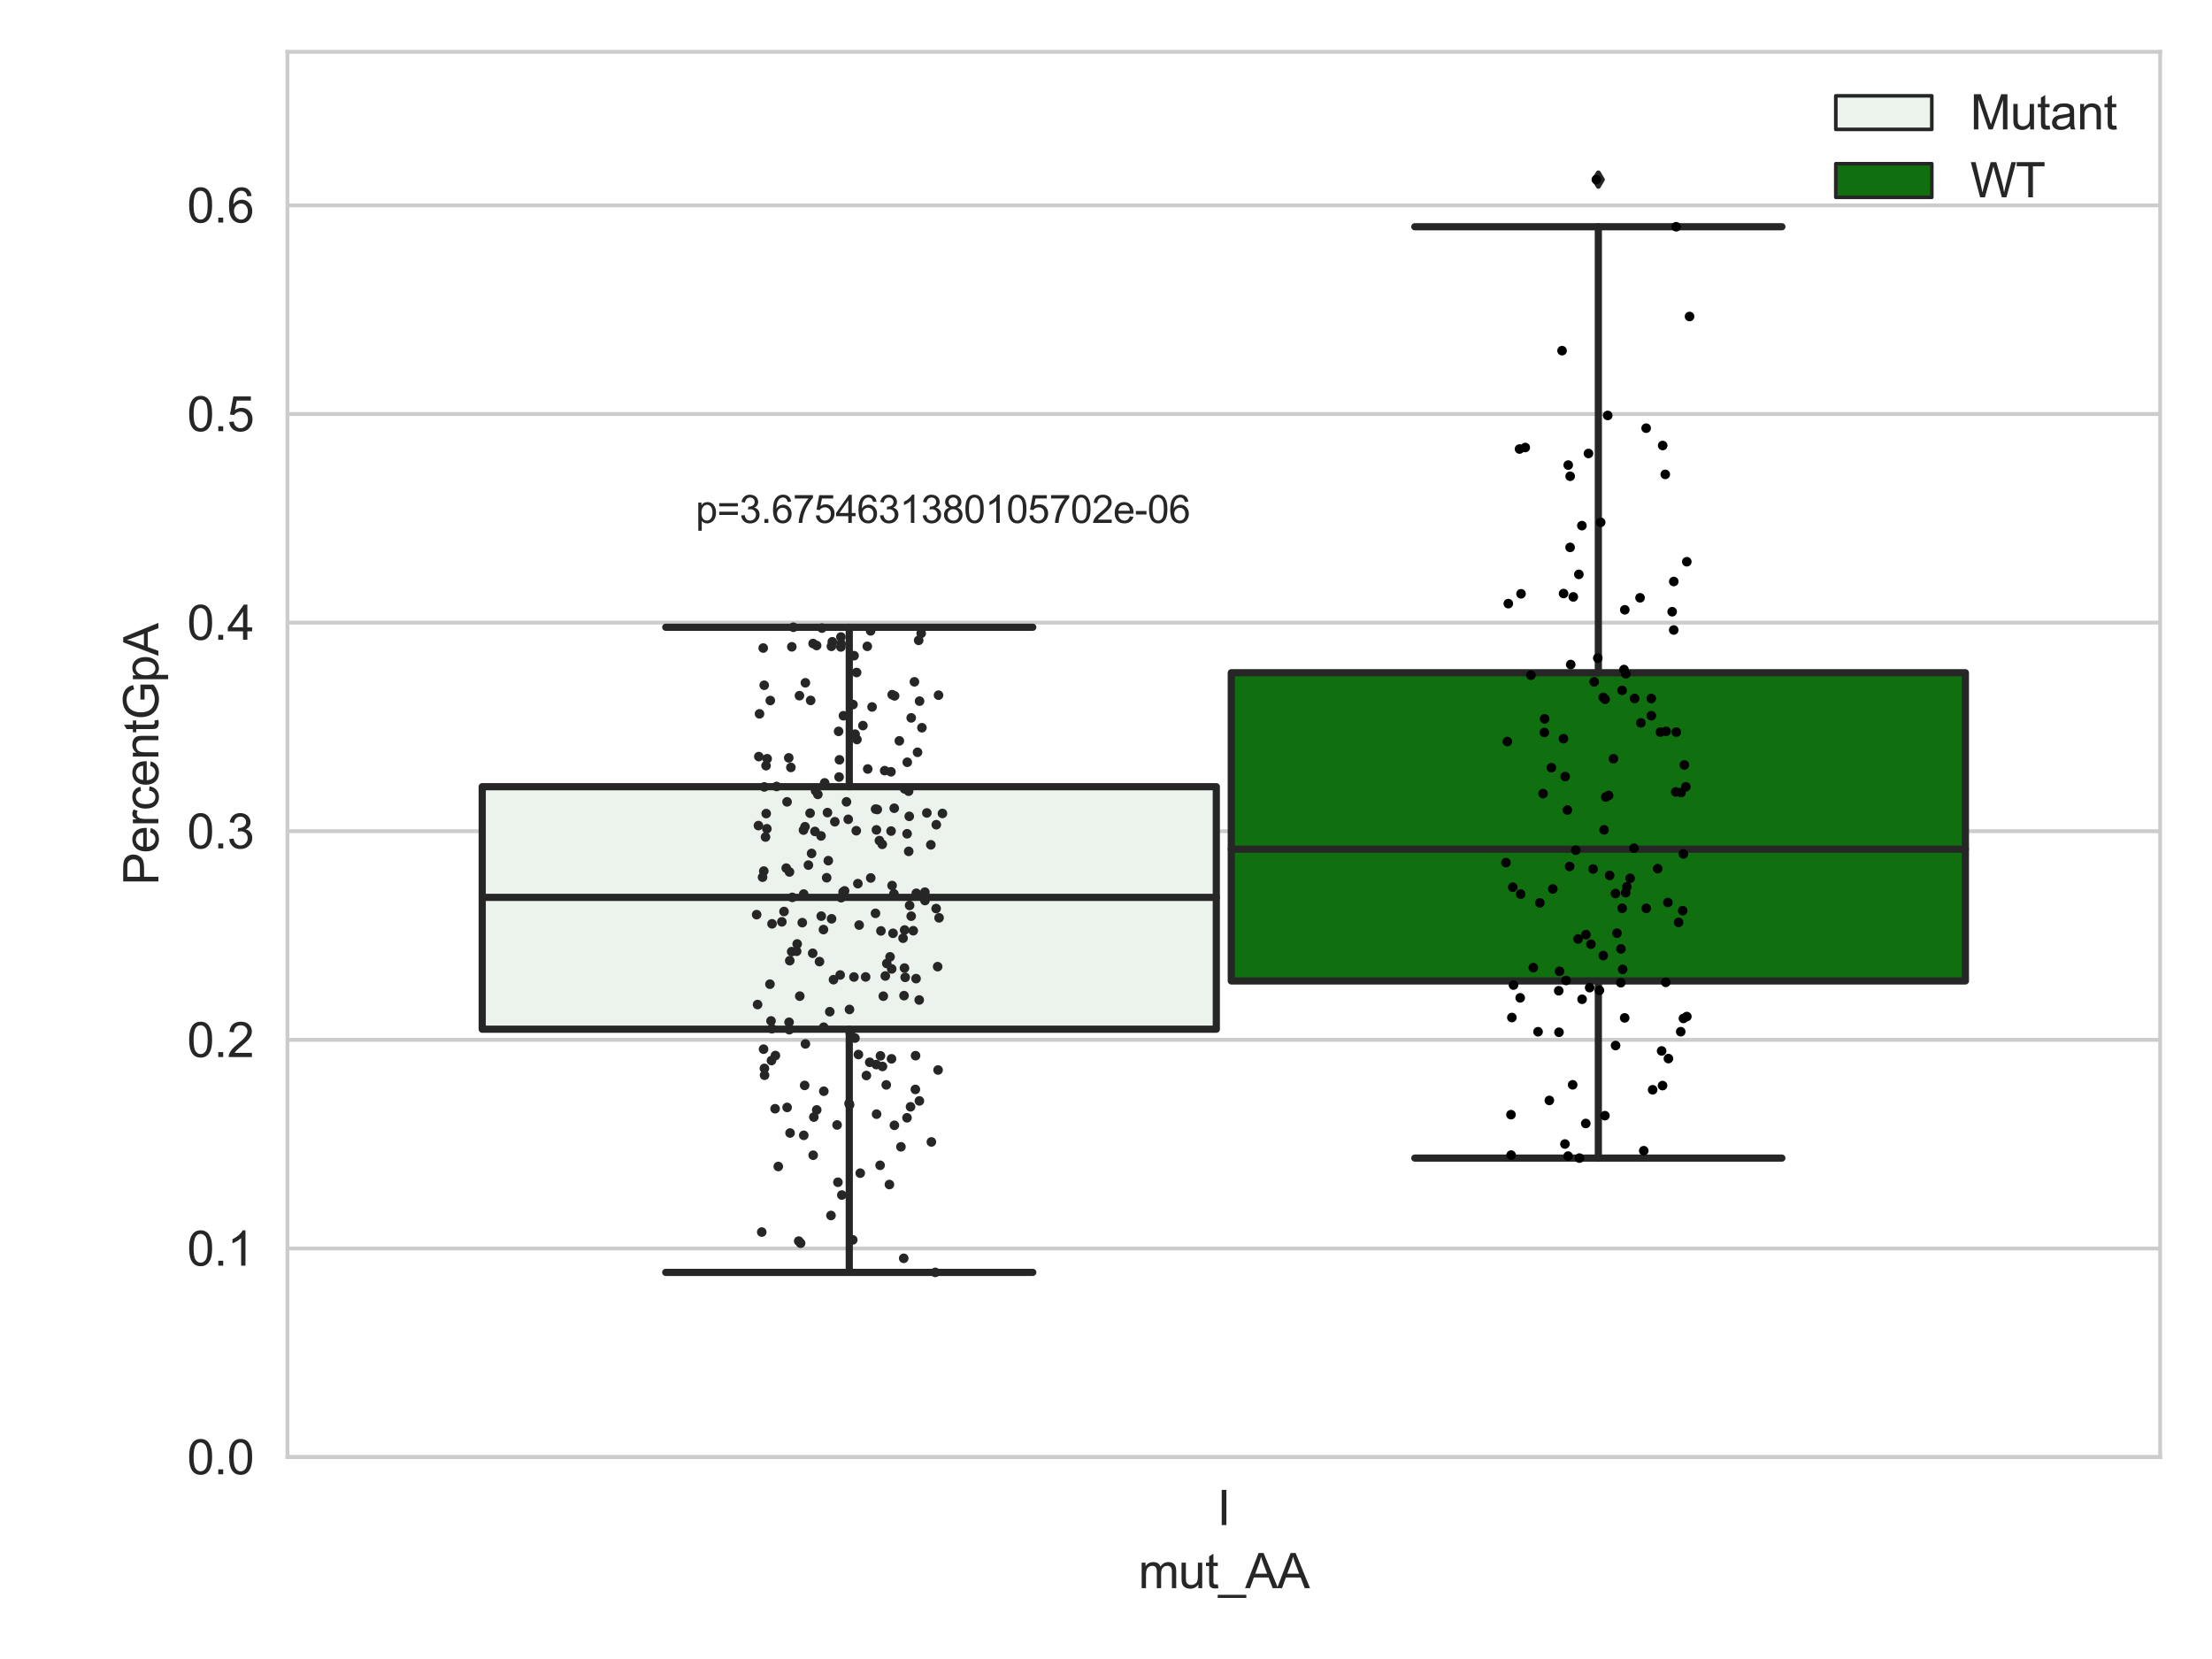 <?xml version="1.0" encoding="utf-8" standalone="no"?>
<!DOCTYPE svg PUBLIC "-//W3C//DTD SVG 1.1//EN"
  "http://www.w3.org/Graphics/SVG/1.1/DTD/svg11.dtd">
<svg xmlns:xlink="http://www.w3.org/1999/xlink" width="460.8pt" height="345.6pt" viewBox="0 0 460.8 345.6" xmlns="http://www.w3.org/2000/svg" version="1.1">
 <defs>
  <style type="text/css">*{stroke-linejoin: round; stroke-linecap: butt}</style>
 </defs>
 <g id="figure_1">
  <g id="patch_1">
   <path d="M 0 345.6 
L 460.8 345.6 
L 460.8 0 
L 0 0 
z
" style="fill: #ffffff"/>
  </g>
  <g id="axes_1">
   <g id="patch_2">
    <path d="M 59.881 303.539 
L 450 303.539 
L 450 10.8 
L 59.881 10.8 
z
" style="fill: #ffffff"/>
   </g>
   <g id="matplotlib.axis_1">
    <g id="xtick_1">
     <g id="text_1">
      <!-- I -->
      <g style="fill: #262626" transform="translate(253.552 317.697)scale(0.1 -0.1)">
       <defs>
        <path id="ArialMT-49" d="M 597 0 
L 597 4581 
L 1203 4581 
L 1203 0 
L 597 0 
z
" transform="scale(0.016)"/>
       </defs>
       <use xlink:href="#ArialMT-49"/>
      </g>
     </g>
    </g>
    <g id="text_2">
     <!-- mut_AA -->
     <g style="fill: #262626" transform="translate(237.155 330.842)scale(0.1 -0.1)">
      <defs>
       <path id="ArialMT-6d" d="M 422 0 
L 422 3319 
L 925 3319 
L 925 2853 
Q 1081 3097 1340 3245 
Q 1600 3394 1931 3394 
Q 2300 3394 2536 3241 
Q 2772 3088 2869 2813 
Q 3263 3394 3894 3394 
Q 4388 3394 4653 3120 
Q 4919 2847 4919 2278 
L 4919 0 
L 4359 0 
L 4359 2091 
Q 4359 2428 4304 2576 
Q 4250 2725 4106 2815 
Q 3963 2906 3769 2906 
Q 3419 2906 3187 2673 
Q 2956 2441 2956 1928 
L 2956 0 
L 2394 0 
L 2394 2156 
Q 2394 2531 2256 2718 
Q 2119 2906 1806 2906 
Q 1569 2906 1367 2781 
Q 1166 2656 1075 2415 
Q 984 2175 984 1722 
L 984 0 
L 422 0 
z
" transform="scale(0.016)"/>
       <path id="ArialMT-75" d="M 2597 0 
L 2597 488 
Q 2209 -75 1544 -75 
Q 1250 -75 995 37 
Q 741 150 617 320 
Q 494 491 444 738 
Q 409 903 409 1263 
L 409 3319 
L 972 3319 
L 972 1478 
Q 972 1038 1006 884 
Q 1059 663 1231 536 
Q 1403 409 1656 409 
Q 1909 409 2131 539 
Q 2353 669 2445 892 
Q 2538 1116 2538 1541 
L 2538 3319 
L 3100 3319 
L 3100 0 
L 2597 0 
z
" transform="scale(0.016)"/>
       <path id="ArialMT-74" d="M 1650 503 
L 1731 6 
Q 1494 -44 1306 -44 
Q 1000 -44 831 53 
Q 663 150 594 308 
Q 525 466 525 972 
L 525 2881 
L 113 2881 
L 113 3319 
L 525 3319 
L 525 4141 
L 1084 4478 
L 1084 3319 
L 1650 3319 
L 1650 2881 
L 1084 2881 
L 1084 941 
Q 1084 700 1114 631 
Q 1144 563 1211 522 
Q 1278 481 1403 481 
Q 1497 481 1650 503 
z
" transform="scale(0.016)"/>
       <path id="ArialMT-5f" d="M -97 -1272 
L -97 -866 
L 3631 -866 
L 3631 -1272 
L -97 -1272 
z
" transform="scale(0.016)"/>
       <path id="ArialMT-41" d="M -9 0 
L 1750 4581 
L 2403 4581 
L 4278 0 
L 3588 0 
L 3053 1388 
L 1138 1388 
L 634 0 
L -9 0 
z
M 1313 1881 
L 2866 1881 
L 2388 3150 
Q 2169 3728 2063 4100 
Q 1975 3659 1816 3225 
L 1313 1881 
z
" transform="scale(0.016)"/>
      </defs>
      <use xlink:href="#ArialMT-6d"/>
      <use xlink:href="#ArialMT-75" x="83.301"/>
      <use xlink:href="#ArialMT-74" x="138.916"/>
      <use xlink:href="#ArialMT-5f" x="166.699"/>
      <use xlink:href="#ArialMT-41" x="222.314"/>
      <use xlink:href="#ArialMT-41" x="289.014"/>
     </g>
    </g>
   </g>
   <g id="matplotlib.axis_2">
    <g id="ytick_1">
     <g id="line2d_1">
      <path d="M 59.881 303.539 
L 450 303.539 
" clip-path="url(#p30b7ad6b21)" style="fill: none; stroke: #cccccc; stroke-width: 0.8; stroke-linecap: round"/>
     </g>
     <g id="text_3">
      <!-- 0.0 -->
      <g style="fill: #262626" transform="translate(38.981 307.118)scale(0.1 -0.1)">
       <defs>
        <path id="ArialMT-30" d="M 266 2259 
Q 266 3072 433 3567 
Q 600 4063 929 4331 
Q 1259 4600 1759 4600 
Q 2128 4600 2406 4451 
Q 2684 4303 2865 4023 
Q 3047 3744 3150 3342 
Q 3253 2941 3253 2259 
Q 3253 1453 3087 958 
Q 2922 463 2592 192 
Q 2263 -78 1759 -78 
Q 1097 -78 719 397 
Q 266 969 266 2259 
z
M 844 2259 
Q 844 1131 1108 757 
Q 1372 384 1759 384 
Q 2147 384 2411 759 
Q 2675 1134 2675 2259 
Q 2675 3391 2411 3762 
Q 2147 4134 1753 4134 
Q 1366 4134 1134 3806 
Q 844 3388 844 2259 
z
" transform="scale(0.016)"/>
        <path id="ArialMT-2e" d="M 581 0 
L 581 641 
L 1222 641 
L 1222 0 
L 581 0 
z
" transform="scale(0.016)"/>
       </defs>
       <use xlink:href="#ArialMT-30"/>
       <use xlink:href="#ArialMT-2e" x="55.615"/>
       <use xlink:href="#ArialMT-30" x="83.398"/>
      </g>
     </g>
    </g>
    <g id="ytick_2">
     <g id="line2d_2">
      <path d="M 59.881 260.079 
L 450 260.079 
" clip-path="url(#p30b7ad6b21)" style="fill: none; stroke: #cccccc; stroke-width: 0.8; stroke-linecap: round"/>
     </g>
     <g id="text_4">
      <!-- 0.1 -->
      <g style="fill: #262626" transform="translate(38.981 263.658)scale(0.1 -0.1)">
       <defs>
        <path id="ArialMT-31" d="M 2384 0 
L 1822 0 
L 1822 3584 
Q 1619 3391 1289 3197 
Q 959 3003 697 2906 
L 697 3450 
Q 1169 3672 1522 3987 
Q 1875 4303 2022 4600 
L 2384 4600 
L 2384 0 
z
" transform="scale(0.016)"/>
       </defs>
       <use xlink:href="#ArialMT-30"/>
       <use xlink:href="#ArialMT-2e" x="55.615"/>
       <use xlink:href="#ArialMT-31" x="83.398"/>
      </g>
     </g>
    </g>
    <g id="ytick_3">
     <g id="line2d_3">
      <path d="M 59.881 216.62 
L 450 216.62 
" clip-path="url(#p30b7ad6b21)" style="fill: none; stroke: #cccccc; stroke-width: 0.8; stroke-linecap: round"/>
     </g>
     <g id="text_5">
      <!-- 0.2 -->
      <g style="fill: #262626" transform="translate(38.981 220.198)scale(0.1 -0.1)">
       <defs>
        <path id="ArialMT-32" d="M 3222 541 
L 3222 0 
L 194 0 
Q 188 203 259 391 
Q 375 700 629 1000 
Q 884 1300 1366 1694 
Q 2113 2306 2375 2664 
Q 2638 3022 2638 3341 
Q 2638 3675 2398 3904 
Q 2159 4134 1775 4134 
Q 1369 4134 1125 3890 
Q 881 3647 878 3216 
L 300 3275 
Q 359 3922 746 4261 
Q 1134 4600 1788 4600 
Q 2447 4600 2831 4234 
Q 3216 3869 3216 3328 
Q 3216 3053 3103 2787 
Q 2991 2522 2730 2228 
Q 2469 1934 1863 1422 
Q 1356 997 1212 845 
Q 1069 694 975 541 
L 3222 541 
z
" transform="scale(0.016)"/>
       </defs>
       <use xlink:href="#ArialMT-30"/>
       <use xlink:href="#ArialMT-2e" x="55.615"/>
       <use xlink:href="#ArialMT-32" x="83.398"/>
      </g>
     </g>
    </g>
    <g id="ytick_4">
     <g id="line2d_4">
      <path d="M 59.881 173.16 
L 450 173.16 
" clip-path="url(#p30b7ad6b21)" style="fill: none; stroke: #cccccc; stroke-width: 0.8; stroke-linecap: round"/>
     </g>
     <g id="text_6">
      <!-- 0.3 -->
      <g style="fill: #262626" transform="translate(38.981 176.739)scale(0.1 -0.1)">
       <defs>
        <path id="ArialMT-33" d="M 269 1209 
L 831 1284 
Q 928 806 1161 595 
Q 1394 384 1728 384 
Q 2125 384 2398 659 
Q 2672 934 2672 1341 
Q 2672 1728 2419 1979 
Q 2166 2231 1775 2231 
Q 1616 2231 1378 2169 
L 1441 2663 
Q 1497 2656 1531 2656 
Q 1891 2656 2178 2843 
Q 2466 3031 2466 3422 
Q 2466 3731 2256 3934 
Q 2047 4138 1716 4138 
Q 1388 4138 1169 3931 
Q 950 3725 888 3313 
L 325 3413 
Q 428 3978 793 4289 
Q 1159 4600 1703 4600 
Q 2078 4600 2393 4439 
Q 2709 4278 2876 4000 
Q 3044 3722 3044 3409 
Q 3044 3113 2884 2869 
Q 2725 2625 2413 2481 
Q 2819 2388 3044 2092 
Q 3269 1797 3269 1353 
Q 3269 753 2831 336 
Q 2394 -81 1725 -81 
Q 1122 -81 723 278 
Q 325 638 269 1209 
z
" transform="scale(0.016)"/>
       </defs>
       <use xlink:href="#ArialMT-30"/>
       <use xlink:href="#ArialMT-2e" x="55.615"/>
       <use xlink:href="#ArialMT-33" x="83.398"/>
      </g>
     </g>
    </g>
    <g id="ytick_5">
     <g id="line2d_5">
      <path d="M 59.881 129.7 
L 450 129.7 
" clip-path="url(#p30b7ad6b21)" style="fill: none; stroke: #cccccc; stroke-width: 0.8; stroke-linecap: round"/>
     </g>
     <g id="text_7">
      <!-- 0.4 -->
      <g style="fill: #262626" transform="translate(38.981 133.279)scale(0.1 -0.1)">
       <defs>
        <path id="ArialMT-34" d="M 2069 0 
L 2069 1097 
L 81 1097 
L 81 1613 
L 2172 4581 
L 2631 4581 
L 2631 1613 
L 3250 1613 
L 3250 1097 
L 2631 1097 
L 2631 0 
L 2069 0 
z
M 2069 1613 
L 2069 3678 
L 634 1613 
L 2069 1613 
z
" transform="scale(0.016)"/>
       </defs>
       <use xlink:href="#ArialMT-30"/>
       <use xlink:href="#ArialMT-2e" x="55.615"/>
       <use xlink:href="#ArialMT-34" x="83.398"/>
      </g>
     </g>
    </g>
    <g id="ytick_6">
     <g id="line2d_6">
      <path d="M 59.881 86.241 
L 450 86.241 
" clip-path="url(#p30b7ad6b21)" style="fill: none; stroke: #cccccc; stroke-width: 0.8; stroke-linecap: round"/>
     </g>
     <g id="text_8">
      <!-- 0.5 -->
      <g style="fill: #262626" transform="translate(38.981 89.82)scale(0.1 -0.1)">
       <defs>
        <path id="ArialMT-35" d="M 266 1200 
L 856 1250 
Q 922 819 1161 601 
Q 1400 384 1738 384 
Q 2144 384 2425 690 
Q 2706 997 2706 1503 
Q 2706 1984 2436 2262 
Q 2166 2541 1728 2541 
Q 1456 2541 1237 2417 
Q 1019 2294 894 2097 
L 366 2166 
L 809 4519 
L 3088 4519 
L 3088 3981 
L 1259 3981 
L 1013 2750 
Q 1425 3038 1878 3038 
Q 2478 3038 2890 2622 
Q 3303 2206 3303 1553 
Q 3303 931 2941 478 
Q 2500 -78 1738 -78 
Q 1113 -78 717 272 
Q 322 622 266 1200 
z
" transform="scale(0.016)"/>
       </defs>
       <use xlink:href="#ArialMT-30"/>
       <use xlink:href="#ArialMT-2e" x="55.615"/>
       <use xlink:href="#ArialMT-35" x="83.398"/>
      </g>
     </g>
    </g>
    <g id="ytick_7">
     <g id="line2d_7">
      <path d="M 59.881 42.781 
L 450 42.781 
" clip-path="url(#p30b7ad6b21)" style="fill: none; stroke: #cccccc; stroke-width: 0.8; stroke-linecap: round"/>
     </g>
     <g id="text_9">
      <!-- 0.6 -->
      <g style="fill: #262626" transform="translate(38.981 46.36)scale(0.1 -0.1)">
       <defs>
        <path id="ArialMT-36" d="M 3184 3459 
L 2625 3416 
Q 2550 3747 2413 3897 
Q 2184 4138 1850 4138 
Q 1581 4138 1378 3988 
Q 1113 3794 959 3422 
Q 806 3050 800 2363 
Q 1003 2672 1297 2822 
Q 1591 2972 1913 2972 
Q 2475 2972 2870 2558 
Q 3266 2144 3266 1488 
Q 3266 1056 3080 686 
Q 2894 316 2569 119 
Q 2244 -78 1831 -78 
Q 1128 -78 684 439 
Q 241 956 241 2144 
Q 241 3472 731 4075 
Q 1159 4600 1884 4600 
Q 2425 4600 2770 4297 
Q 3116 3994 3184 3459 
z
M 888 1484 
Q 888 1194 1011 928 
Q 1134 663 1356 523 
Q 1578 384 1822 384 
Q 2178 384 2434 671 
Q 2691 959 2691 1453 
Q 2691 1928 2437 2201 
Q 2184 2475 1800 2475 
Q 1419 2475 1153 2201 
Q 888 1928 888 1484 
z
" transform="scale(0.016)"/>
       </defs>
       <use xlink:href="#ArialMT-30"/>
       <use xlink:href="#ArialMT-2e" x="55.615"/>
       <use xlink:href="#ArialMT-36" x="83.398"/>
      </g>
     </g>
    </g>
    <g id="text_10">
     <!-- PercentGpA -->
     <g style="fill: #262626" transform="translate(32.994 184.405)rotate(-90)scale(0.1 -0.1)">
      <defs>
       <path id="ArialMT-50" d="M 494 0 
L 494 4581 
L 2222 4581 
Q 2678 4581 2919 4538 
Q 3256 4481 3484 4323 
Q 3713 4166 3852 3881 
Q 3991 3597 3991 3256 
Q 3991 2672 3619 2267 
Q 3247 1863 2275 1863 
L 1100 1863 
L 1100 0 
L 494 0 
z
M 1100 2403 
L 2284 2403 
Q 2872 2403 3119 2622 
Q 3366 2841 3366 3238 
Q 3366 3525 3220 3729 
Q 3075 3934 2838 4000 
Q 2684 4041 2272 4041 
L 1100 4041 
L 1100 2403 
z
" transform="scale(0.016)"/>
       <path id="ArialMT-65" d="M 2694 1069 
L 3275 997 
Q 3138 488 2766 206 
Q 2394 -75 1816 -75 
Q 1088 -75 661 373 
Q 234 822 234 1631 
Q 234 2469 665 2931 
Q 1097 3394 1784 3394 
Q 2450 3394 2872 2941 
Q 3294 2488 3294 1666 
Q 3294 1616 3291 1516 
L 816 1516 
Q 847 969 1125 678 
Q 1403 388 1819 388 
Q 2128 388 2347 550 
Q 2566 713 2694 1069 
z
M 847 1978 
L 2700 1978 
Q 2663 2397 2488 2606 
Q 2219 2931 1791 2931 
Q 1403 2931 1139 2672 
Q 875 2413 847 1978 
z
" transform="scale(0.016)"/>
       <path id="ArialMT-72" d="M 416 0 
L 416 3319 
L 922 3319 
L 922 2816 
Q 1116 3169 1280 3281 
Q 1444 3394 1641 3394 
Q 1925 3394 2219 3213 
L 2025 2691 
Q 1819 2813 1613 2813 
Q 1428 2813 1281 2702 
Q 1134 2591 1072 2394 
Q 978 2094 978 1738 
L 978 0 
L 416 0 
z
" transform="scale(0.016)"/>
       <path id="ArialMT-63" d="M 2588 1216 
L 3141 1144 
Q 3050 572 2676 248 
Q 2303 -75 1759 -75 
Q 1078 -75 664 370 
Q 250 816 250 1647 
Q 250 2184 428 2587 
Q 606 2991 970 3192 
Q 1334 3394 1763 3394 
Q 2303 3394 2647 3120 
Q 2991 2847 3088 2344 
L 2541 2259 
Q 2463 2594 2264 2762 
Q 2066 2931 1784 2931 
Q 1359 2931 1093 2626 
Q 828 2322 828 1663 
Q 828 994 1084 691 
Q 1341 388 1753 388 
Q 2084 388 2306 591 
Q 2528 794 2588 1216 
z
" transform="scale(0.016)"/>
       <path id="ArialMT-6e" d="M 422 0 
L 422 3319 
L 928 3319 
L 928 2847 
Q 1294 3394 1984 3394 
Q 2284 3394 2536 3286 
Q 2788 3178 2913 3003 
Q 3038 2828 3088 2588 
Q 3119 2431 3119 2041 
L 3119 0 
L 2556 0 
L 2556 2019 
Q 2556 2363 2490 2533 
Q 2425 2703 2258 2804 
Q 2091 2906 1866 2906 
Q 1506 2906 1245 2678 
Q 984 2450 984 1813 
L 984 0 
L 422 0 
z
" transform="scale(0.016)"/>
       <path id="ArialMT-47" d="M 2638 1797 
L 2638 2334 
L 4578 2338 
L 4578 638 
Q 4131 281 3656 101 
Q 3181 -78 2681 -78 
Q 2006 -78 1454 211 
Q 903 500 622 1047 
Q 341 1594 341 2269 
Q 341 2938 620 3517 
Q 900 4097 1425 4378 
Q 1950 4659 2634 4659 
Q 3131 4659 3532 4498 
Q 3934 4338 4162 4050 
Q 4391 3763 4509 3300 
L 3963 3150 
Q 3859 3500 3706 3700 
Q 3553 3900 3268 4020 
Q 2984 4141 2638 4141 
Q 2222 4141 1919 4014 
Q 1616 3888 1430 3681 
Q 1244 3475 1141 3228 
Q 966 2803 966 2306 
Q 966 1694 1177 1281 
Q 1388 869 1791 669 
Q 2194 469 2647 469 
Q 3041 469 3416 620 
Q 3791 772 3984 944 
L 3984 1797 
L 2638 1797 
z
" transform="scale(0.016)"/>
       <path id="ArialMT-70" d="M 422 -1272 
L 422 3319 
L 934 3319 
L 934 2888 
Q 1116 3141 1344 3267 
Q 1572 3394 1897 3394 
Q 2322 3394 2647 3175 
Q 2972 2956 3137 2557 
Q 3303 2159 3303 1684 
Q 3303 1175 3120 767 
Q 2938 359 2589 142 
Q 2241 -75 1856 -75 
Q 1575 -75 1351 44 
Q 1128 163 984 344 
L 984 -1272 
L 422 -1272 
z
M 931 1641 
Q 931 1000 1190 694 
Q 1450 388 1819 388 
Q 2194 388 2461 705 
Q 2728 1022 2728 1688 
Q 2728 2322 2467 2637 
Q 2206 2953 1844 2953 
Q 1484 2953 1207 2617 
Q 931 2281 931 1641 
z
" transform="scale(0.016)"/>
      </defs>
      <use xlink:href="#ArialMT-50"/>
      <use xlink:href="#ArialMT-65" x="66.699"/>
      <use xlink:href="#ArialMT-72" x="122.314"/>
      <use xlink:href="#ArialMT-63" x="155.615"/>
      <use xlink:href="#ArialMT-65" x="205.615"/>
      <use xlink:href="#ArialMT-6e" x="261.23"/>
      <use xlink:href="#ArialMT-74" x="316.846"/>
      <use xlink:href="#ArialMT-47" x="344.629"/>
      <use xlink:href="#ArialMT-70" x="422.412"/>
      <use xlink:href="#ArialMT-41" x="478.027"/>
     </g>
    </g>
   </g>
   <g id="patch_3">
    <path d="M 100.454 214.405 
L 253.38 214.405 
L 253.38 163.885 
L 100.454 163.885 
L 100.454 214.405 
z
" clip-path="url(#p30b7ad6b21)" style="fill: #ecf2ec; stroke: #262626; stroke-width: 1.5; stroke-linejoin: miter"/>
   </g>
   <g id="patch_4">
    <path d="M 256.501 204.346 
L 409.428 204.346 
L 409.428 140.145 
L 256.501 140.145 
L 256.501 204.346 
z
" clip-path="url(#p30b7ad6b21)" style="fill: #107010; stroke: #262626; stroke-width: 1.5; stroke-linejoin: miter"/>
   </g>
   <g id="patch_5">
    <path d="M 254.941 303.539 
L 254.941 303.539 
L 254.941 303.539 
L 254.941 303.539 
z
" clip-path="url(#p30b7ad6b21)" style="fill: #ecf2ec; stroke: #262626; stroke-width: 0.75; stroke-linejoin: miter"/>
   </g>
   <g id="patch_6">
    <path d="M 254.941 303.539 
L 254.941 303.539 
L 254.941 303.539 
L 254.941 303.539 
z
" clip-path="url(#p30b7ad6b21)" style="fill: #107010; stroke: #262626; stroke-width: 0.75; stroke-linejoin: miter"/>
   </g>
   <g id="PathCollection_1"/>
   <g id="PathCollection_2"/>
   <g id="line2d_8">
    <path d="M 176.917 214.405 
L 176.917 265.059 
" clip-path="url(#p30b7ad6b21)" style="fill: none; stroke: #262626; stroke-width: 1.5; stroke-linecap: round"/>
   </g>
   <g id="line2d_9">
    <path d="M 176.917 163.885 
L 176.917 130.668 
" clip-path="url(#p30b7ad6b21)" style="fill: none; stroke: #262626; stroke-width: 1.5; stroke-linecap: round"/>
   </g>
   <g id="line2d_10">
    <path d="M 138.685 265.059 
L 215.149 265.059 
" clip-path="url(#p30b7ad6b21)" style="fill: none; stroke: #262626; stroke-width: 1.5; stroke-linecap: round"/>
   </g>
   <g id="line2d_11">
    <path d="M 138.685 130.668 
L 215.149 130.668 
" clip-path="url(#p30b7ad6b21)" style="fill: none; stroke: #262626; stroke-width: 1.5; stroke-linecap: round"/>
   </g>
   <g id="line2d_12"/>
   <g id="line2d_13">
    <path d="M 332.964 204.346 
L 332.964 241.252 
" clip-path="url(#p30b7ad6b21)" style="fill: none; stroke: #262626; stroke-width: 1.5; stroke-linecap: round"/>
   </g>
   <g id="line2d_14">
    <path d="M 332.964 140.145 
L 332.964 47.235 
" clip-path="url(#p30b7ad6b21)" style="fill: none; stroke: #262626; stroke-width: 1.5; stroke-linecap: round"/>
   </g>
   <g id="line2d_15">
    <path d="M 294.733 241.252 
L 371.196 241.252 
" clip-path="url(#p30b7ad6b21)" style="fill: none; stroke: #262626; stroke-width: 1.5; stroke-linecap: round"/>
   </g>
   <g id="line2d_16">
    <path d="M 294.733 47.235 
L 371.196 47.235 
" clip-path="url(#p30b7ad6b21)" style="fill: none; stroke: #262626; stroke-width: 1.5; stroke-linecap: round"/>
   </g>
   <g id="line2d_17">
    <defs>
     <path id="m64daf577e7" d="M -0 1.414 
L 0.849 0 
L 0 -1.414 
L -0.849 -0 
z
" style="stroke: #262626; stroke-linejoin: miter"/>
    </defs>
    <g clip-path="url(#p30b7ad6b21)">
     <use xlink:href="#m64daf577e7" x="332.964" y="37.413" style="fill: #262626; stroke: #262626; stroke-linejoin: miter"/>
    </g>
   </g>
   <g id="line2d_18">
    <path d="M 100.454 186.939 
L 253.38 186.939 
" clip-path="url(#p30b7ad6b21)" style="fill: none; stroke: #262626; stroke-width: 1.5; stroke-linecap: round"/>
   </g>
   <g id="line2d_19">
    <path d="M 256.501 176.902 
L 409.428 176.902 
" clip-path="url(#p30b7ad6b21)" style="fill: none; stroke: #262626; stroke-width: 1.5; stroke-linecap: round"/>
   </g>
   <g id="patch_7">
    <path d="M 59.881 303.539 
L 59.881 10.8 
" style="fill: none; stroke: #cccccc; stroke-width: 0.8; stroke-linejoin: miter; stroke-linecap: square"/>
   </g>
   <g id="patch_8">
    <path d="M 450 303.539 
L 450 10.8 
" style="fill: none; stroke: #cccccc; stroke-width: 0.8; stroke-linejoin: miter; stroke-linecap: square"/>
   </g>
   <g id="patch_9">
    <path d="M 59.881 303.539 
L 450 303.539 
" style="fill: none; stroke: #cccccc; stroke-width: 0.8; stroke-linejoin: miter; stroke-linecap: square"/>
   </g>
   <g id="patch_10">
    <path d="M 59.881 10.8 
L 450 10.8 
" style="fill: none; stroke: #cccccc; stroke-width: 0.8; stroke-linejoin: miter; stroke-linecap: square"/>
   </g>
   <g id="PathCollection_3">
    <defs>
     <path id="C0_0_7401c73c44" d="M 0 1 
C 0.265 1 0.52 0.895 0.707 0.707 
C 0.895 0.52 1 0.265 1 -0 
C 1 -0.265 0.895 -0.52 0.707 -0.707 
C 0.52 -0.895 0.265 -1 0 -1 
C -0.265 -1 -0.52 -0.895 -0.707 -0.707 
C -0.895 -0.52 -1 -0.265 -1 0 
C -1 0.265 -0.895 0.52 -0.707 0.707 
C -0.52 0.895 -0.265 1 0 1 
z
"/>
    </defs>
    <g clip-path="url(#p30b7ad6b21)">
     <use xlink:href="#C0_0_7401c73c44" x="178.101" y="216.252" style="fill: #262626"/>
    </g>
    <g clip-path="url(#p30b7ad6b21)">
     <use xlink:href="#C0_0_7401c73c44" x="160.467" y="145.934" style="fill: #262626"/>
    </g>
    <g clip-path="url(#p30b7ad6b21)">
     <use xlink:href="#C0_0_7401c73c44" x="175.637" y="185.817" style="fill: #262626"/>
    </g>
    <g clip-path="url(#p30b7ad6b21)">
     <use xlink:href="#C0_0_7401c73c44" x="167.38" y="172.927" style="fill: #262626"/>
    </g>
    <g clip-path="url(#p30b7ad6b21)">
     <use xlink:href="#C0_0_7401c73c44" x="171.789" y="163.087" style="fill: #262626"/>
    </g>
    <g clip-path="url(#p30b7ad6b21)">
     <use xlink:href="#C0_0_7401c73c44" x="161.535" y="219.884" style="fill: #262626"/>
    </g>
    <g clip-path="url(#p30b7ad6b21)">
     <use xlink:href="#C0_0_7401c73c44" x="187.35" y="154.334" style="fill: #262626"/>
    </g>
    <g clip-path="url(#p30b7ad6b21)">
     <use xlink:href="#C0_0_7401c73c44" x="173.196" y="134.643" style="fill: #262626"/>
    </g>
    <g clip-path="url(#p30b7ad6b21)">
     <use xlink:href="#C0_0_7401c73c44" x="189.415" y="170.059" style="fill: #262626"/>
    </g>
    <g clip-path="url(#p30b7ad6b21)">
     <use xlink:href="#C0_0_7401c73c44" x="166.54" y="144.921" style="fill: #262626"/>
    </g>
    <g clip-path="url(#p30b7ad6b21)">
     <use xlink:href="#C0_0_7401c73c44" x="167.698" y="172.222" style="fill: #262626"/>
    </g>
    <g clip-path="url(#p30b7ad6b21)">
     <use xlink:href="#C0_0_7401c73c44" x="182.38" y="190.265" style="fill: #262626"/>
    </g>
    <g clip-path="url(#p30b7ad6b21)">
     <use xlink:href="#C0_0_7401c73c44" x="185.415" y="199.33" style="fill: #262626"/>
    </g>
    <g clip-path="url(#p30b7ad6b21)">
     <use xlink:href="#C0_0_7401c73c44" x="190.493" y="142.036" style="fill: #262626"/>
    </g>
    <g clip-path="url(#p30b7ad6b21)">
     <use xlink:href="#C0_0_7401c73c44" x="183.514" y="193.927" style="fill: #262626"/>
    </g>
    <g clip-path="url(#p30b7ad6b21)">
     <use xlink:href="#C0_0_7401c73c44" x="158.074" y="157.61" style="fill: #262626"/>
    </g>
    <g clip-path="url(#p30b7ad6b21)">
     <use xlink:href="#C0_0_7401c73c44" x="189.302" y="177.357" style="fill: #262626"/>
    </g>
    <g clip-path="url(#p30b7ad6b21)">
     <use xlink:href="#C0_0_7401c73c44" x="178.826" y="219.68" style="fill: #262626"/>
    </g>
    <g clip-path="url(#p30b7ad6b21)">
     <use xlink:href="#C0_0_7401c73c44" x="161.469" y="230.971" style="fill: #262626"/>
    </g>
    <g clip-path="url(#p30b7ad6b21)">
     <use xlink:href="#C0_0_7401c73c44" x="188.123" y="195.446" style="fill: #262626"/>
    </g>
    <g clip-path="url(#p30b7ad6b21)">
     <use xlink:href="#C0_0_7401c73c44" x="190.247" y="193.887" style="fill: #262626"/>
    </g>
    <g clip-path="url(#p30b7ad6b21)">
     <use xlink:href="#C0_0_7401c73c44" x="190.727" y="219.915" style="fill: #262626"/>
    </g>
    <g clip-path="url(#p30b7ad6b21)">
     <use xlink:href="#C0_0_7401c73c44" x="185.623" y="173.127" style="fill: #262626"/>
    </g>
    <g clip-path="url(#p30b7ad6b21)">
     <use xlink:href="#C0_0_7401c73c44" x="160.618" y="212.675" style="fill: #262626"/>
    </g>
    <g clip-path="url(#p30b7ad6b21)">
     <use xlink:href="#C0_0_7401c73c44" x="184.621" y="226.001" style="fill: #262626"/>
    </g>
    <g clip-path="url(#p30b7ad6b21)">
     <use xlink:href="#C0_0_7401c73c44" x="195.624" y="191.204" style="fill: #262626"/>
    </g>
    <g clip-path="url(#p30b7ad6b21)">
     <use xlink:href="#C0_0_7401c73c44" x="174.872" y="158.283" style="fill: #262626"/>
    </g>
    <g clip-path="url(#p30b7ad6b21)">
     <use xlink:href="#C0_0_7401c73c44" x="182.758" y="168.634" style="fill: #262626"/>
    </g>
    <g clip-path="url(#p30b7ad6b21)">
     <use xlink:href="#C0_0_7401c73c44" x="175.369" y="248.95" style="fill: #262626"/>
    </g>
    <g clip-path="url(#p30b7ad6b21)">
     <use xlink:href="#C0_0_7401c73c44" x="175.228" y="187.006" style="fill: #262626"/>
    </g>
    <g clip-path="url(#p30b7ad6b21)">
     <use xlink:href="#C0_0_7401c73c44" x="163.957" y="167.038" style="fill: #262626"/>
    </g>
    <g clip-path="url(#p30b7ad6b21)">
     <use xlink:href="#C0_0_7401c73c44" x="182.604" y="232.098" style="fill: #262626"/>
    </g>
    <g clip-path="url(#p30b7ad6b21)">
     <use xlink:href="#C0_0_7401c73c44" x="189.818" y="190.855" style="fill: #262626"/>
    </g>
    <g clip-path="url(#p30b7ad6b21)">
     <use xlink:href="#C0_0_7401c73c44" x="184.425" y="203.314" style="fill: #262626"/>
    </g>
    <g clip-path="url(#p30b7ad6b21)">
     <use xlink:href="#C0_0_7401c73c44" x="172.377" y="169.276" style="fill: #262626"/>
    </g>
    <g clip-path="url(#p30b7ad6b21)">
     <use xlink:href="#C0_0_7401c73c44" x="164.466" y="181.648" style="fill: #262626"/>
    </g>
    <g clip-path="url(#p30b7ad6b21)">
     <use xlink:href="#C0_0_7401c73c44" x="174.796" y="161.87" style="fill: #262626"/>
    </g>
    <g clip-path="url(#p30b7ad6b21)">
     <use xlink:href="#C0_0_7401c73c44" x="195.416" y="222.902" style="fill: #262626"/>
    </g>
    <g clip-path="url(#p30b7ad6b21)">
     <use xlink:href="#C0_0_7401c73c44" x="171.228" y="130.844" style="fill: #262626"/>
    </g>
    <g clip-path="url(#p30b7ad6b21)">
     <use xlink:href="#C0_0_7401c73c44" x="191.526" y="229.342" style="fill: #262626"/>
    </g>
    <g clip-path="url(#p30b7ad6b21)">
     <use xlink:href="#C0_0_7401c73c44" x="193.913" y="175.989" style="fill: #262626"/>
    </g>
    <g clip-path="url(#p30b7ad6b21)">
     <use xlink:href="#C0_0_7401c73c44" x="167.129" y="192.205" style="fill: #262626"/>
    </g>
    <g clip-path="url(#p30b7ad6b21)">
     <use xlink:href="#C0_0_7401c73c44" x="174.695" y="152.358" style="fill: #262626"/>
    </g>
    <g clip-path="url(#p30b7ad6b21)">
     <use xlink:href="#C0_0_7401c73c44" x="171.037" y="174.138" style="fill: #262626"/>
    </g>
    <g clip-path="url(#p30b7ad6b21)">
     <use xlink:href="#C0_0_7401c73c44" x="194.839" y="265.059" style="fill: #262626"/>
    </g>
    <g clip-path="url(#p30b7ad6b21)">
     <use xlink:href="#C0_0_7401c73c44" x="165.273" y="130.668" style="fill: #262626"/>
    </g>
    <g clip-path="url(#p30b7ad6b21)">
     <use xlink:href="#C0_0_7401c73c44" x="177.697" y="146.769" style="fill: #262626"/>
    </g>
    <g clip-path="url(#p30b7ad6b21)">
     <use xlink:href="#C0_0_7401c73c44" x="190.832" y="203.865" style="fill: #262626"/>
    </g>
    <g clip-path="url(#p30b7ad6b21)">
     <use xlink:href="#C0_0_7401c73c44" x="159.47" y="174.369" style="fill: #262626"/>
    </g>
    <g clip-path="url(#p30b7ad6b21)">
     <use xlink:href="#C0_0_7401c73c44" x="166.386" y="258.543" style="fill: #262626"/>
    </g>
    <g clip-path="url(#p30b7ad6b21)">
     <use xlink:href="#C0_0_7401c73c44" x="163.971" y="230.696" style="fill: #262626"/>
    </g>
    <g clip-path="url(#p30b7ad6b21)">
     <use xlink:href="#C0_0_7401c73c44" x="169.4" y="240.654" style="fill: #262626"/>
    </g>
    <g clip-path="url(#p30b7ad6b21)">
     <use xlink:href="#C0_0_7401c73c44" x="167.426" y="186.251" style="fill: #262626"/>
    </g>
    <g clip-path="url(#p30b7ad6b21)">
     <use xlink:href="#C0_0_7401c73c44" x="192.687" y="187.599" style="fill: #262626"/>
    </g>
    <g clip-path="url(#p30b7ad6b21)">
     <use xlink:href="#C0_0_7401c73c44" x="182.398" y="168.551" style="fill: #262626"/>
    </g>
    <g clip-path="url(#p30b7ad6b21)">
     <use xlink:href="#C0_0_7401c73c44" x="173.388" y="133.695" style="fill: #262626"/>
    </g>
    <g clip-path="url(#p30b7ad6b21)">
     <use xlink:href="#C0_0_7401c73c44" x="160.714" y="220.93" style="fill: #262626"/>
    </g>
    <g clip-path="url(#p30b7ad6b21)">
     <use xlink:href="#C0_0_7401c73c44" x="177.89" y="203.526" style="fill: #262626"/>
    </g>
    <g clip-path="url(#p30b7ad6b21)">
     <use xlink:href="#C0_0_7401c73c44" x="194.023" y="237.886" style="fill: #262626"/>
    </g>
    <g clip-path="url(#p30b7ad6b21)">
     <use xlink:href="#C0_0_7401c73c44" x="188.449" y="193.737" style="fill: #262626"/>
    </g>
    <g clip-path="url(#p30b7ad6b21)">
     <use xlink:href="#C0_0_7401c73c44" x="187.68" y="238.902" style="fill: #262626"/>
    </g>
    <g clip-path="url(#p30b7ad6b21)">
     <use xlink:href="#C0_0_7401c73c44" x="188.26" y="262.13" style="fill: #262626"/>
    </g>
    <g clip-path="url(#p30b7ad6b21)">
     <use xlink:href="#C0_0_7401c73c44" x="163.326" y="189.883" style="fill: #262626"/>
    </g>
    <g clip-path="url(#p30b7ad6b21)">
     <use xlink:href="#C0_0_7401c73c44" x="171.617" y="227.321" style="fill: #262626"/>
    </g>
    <g clip-path="url(#p30b7ad6b21)">
     <use xlink:href="#C0_0_7401c73c44" x="175.166" y="134.771" style="fill: #262626"/>
    </g>
    <g clip-path="url(#p30b7ad6b21)">
     <use xlink:href="#C0_0_7401c73c44" x="177.649" y="258.292" style="fill: #262626"/>
    </g>
    <g clip-path="url(#p30b7ad6b21)">
     <use xlink:href="#C0_0_7401c73c44" x="180.763" y="160.195" style="fill: #262626"/>
    </g>
    <g clip-path="url(#p30b7ad6b21)">
     <use xlink:href="#C0_0_7401c73c44" x="186.031" y="194.423" style="fill: #262626"/>
    </g>
    <g clip-path="url(#p30b7ad6b21)">
     <use xlink:href="#C0_0_7401c73c44" x="175.705" y="149.101" style="fill: #262626"/>
    </g>
    <g clip-path="url(#p30b7ad6b21)">
     <use xlink:href="#C0_0_7401c73c44" x="190.883" y="186.082" style="fill: #262626"/>
    </g>
    <g clip-path="url(#p30b7ad6b21)">
     <use xlink:href="#C0_0_7401c73c44" x="162.874" y="192.033" style="fill: #262626"/>
    </g>
    <g clip-path="url(#p30b7ad6b21)">
     <use xlink:href="#C0_0_7401c73c44" x="179.761" y="151.157" style="fill: #262626"/>
    </g>
    <g clip-path="url(#p30b7ad6b21)">
     <use xlink:href="#C0_0_7401c73c44" x="167.442" y="236.512" style="fill: #262626"/>
    </g>
    <g clip-path="url(#p30b7ad6b21)">
     <use xlink:href="#C0_0_7401c73c44" x="185.282" y="246.762" style="fill: #262626"/>
    </g>
    <g clip-path="url(#p30b7ad6b21)">
     <use xlink:href="#C0_0_7401c73c44" x="166.785" y="258.985" style="fill: #262626"/>
    </g>
    <g clip-path="url(#p30b7ad6b21)">
     <use xlink:href="#C0_0_7401c73c44" x="185.719" y="220.573" style="fill: #262626"/>
    </g>
    <g clip-path="url(#p30b7ad6b21)">
     <use xlink:href="#C0_0_7401c73c44" x="192.051" y="151.601" style="fill: #262626"/>
    </g>
    <g clip-path="url(#p30b7ad6b21)">
     <use xlink:href="#C0_0_7401c73c44" x="182.577" y="172.881" style="fill: #262626"/>
    </g>
    <g clip-path="url(#p30b7ad6b21)">
     <use xlink:href="#C0_0_7401c73c44" x="188.568" y="203.599" style="fill: #262626"/>
    </g>
    <g clip-path="url(#p30b7ad6b21)">
     <use xlink:href="#C0_0_7401c73c44" x="175.023" y="203.105" style="fill: #262626"/>
    </g>
    <g clip-path="url(#p30b7ad6b21)">
     <use xlink:href="#C0_0_7401c73c44" x="160.827" y="192.45" style="fill: #262626"/>
    </g>
    <g clip-path="url(#p30b7ad6b21)">
     <use xlink:href="#C0_0_7401c73c44" x="173.109" y="253.206" style="fill: #262626"/>
    </g>
    <g clip-path="url(#p30b7ad6b21)">
     <use xlink:href="#C0_0_7401c73c44" x="158.687" y="256.664" style="fill: #262626"/>
    </g>
    <g clip-path="url(#p30b7ad6b21)">
     <use xlink:href="#C0_0_7401c73c44" x="195.513" y="144.816" style="fill: #262626"/>
    </g>
    <g clip-path="url(#p30b7ad6b21)">
     <use xlink:href="#C0_0_7401c73c44" x="159.273" y="223.991" style="fill: #262626"/>
    </g>
    <g clip-path="url(#p30b7ad6b21)">
     <use xlink:href="#C0_0_7401c73c44" x="169.535" y="232.71" style="fill: #262626"/>
    </g>
    <g clip-path="url(#p30b7ad6b21)">
     <use xlink:href="#C0_0_7401c73c44" x="188.444" y="164.342" style="fill: #262626"/>
    </g>
    <g clip-path="url(#p30b7ad6b21)">
     <use xlink:href="#C0_0_7401c73c44" x="159.615" y="169.484" style="fill: #262626"/>
    </g>
    <g clip-path="url(#p30b7ad6b21)">
     <use xlink:href="#C0_0_7401c73c44" x="186.366" y="144.963" style="fill: #262626"/>
    </g>
    <g clip-path="url(#p30b7ad6b21)">
     <use xlink:href="#C0_0_7401c73c44" x="174.381" y="234.35" style="fill: #262626"/>
    </g>
    <g clip-path="url(#p30b7ad6b21)">
     <use xlink:href="#C0_0_7401c73c44" x="176.877" y="229.852" style="fill: #262626"/>
    </g>
    <g clip-path="url(#p30b7ad6b21)">
     <use xlink:href="#C0_0_7401c73c44" x="196.327" y="169.458" style="fill: #262626"/>
    </g>
    <g clip-path="url(#p30b7ad6b21)">
     <use xlink:href="#C0_0_7401c73c44" x="172.857" y="210.757" style="fill: #262626"/>
    </g>
    <g clip-path="url(#p30b7ad6b21)">
     <use xlink:href="#C0_0_7401c73c44" x="166.607" y="207.515" style="fill: #262626"/>
    </g>
    <g clip-path="url(#p30b7ad6b21)">
     <use xlink:href="#C0_0_7401c73c44" x="188.944" y="232.857" style="fill: #262626"/>
    </g>
    <g clip-path="url(#p30b7ad6b21)">
     <use xlink:href="#C0_0_7401c73c44" x="164.585" y="236.025" style="fill: #262626"/>
    </g>
    <g clip-path="url(#p30b7ad6b21)">
     <use xlink:href="#C0_0_7401c73c44" x="169.768" y="173.205" style="fill: #262626"/>
    </g>
    <g clip-path="url(#p30b7ad6b21)">
     <use xlink:href="#C0_0_7401c73c44" x="161.782" y="163.837" style="fill: #262626"/>
    </g>
    <g clip-path="url(#p30b7ad6b21)">
     <use xlink:href="#C0_0_7401c73c44" x="177.916" y="136.593" style="fill: #262626"/>
    </g>
    <g clip-path="url(#p30b7ad6b21)">
     <use xlink:href="#C0_0_7401c73c44" x="189.28" y="164.82" style="fill: #262626"/>
    </g>
    <g clip-path="url(#p30b7ad6b21)">
     <use xlink:href="#C0_0_7401c73c44" x="183.788" y="175.889" style="fill: #262626"/>
    </g>
    <g clip-path="url(#p30b7ad6b21)">
     <use xlink:href="#C0_0_7401c73c44" x="173.233" y="191.404" style="fill: #262626"/>
    </g>
    <g clip-path="url(#p30b7ad6b21)">
     <use xlink:href="#C0_0_7401c73c44" x="182.544" y="221.771" style="fill: #262626"/>
    </g>
    <g clip-path="url(#p30b7ad6b21)">
     <use xlink:href="#C0_0_7401c73c44" x="176.963" y="210.288" style="fill: #262626"/>
    </g>
    <g clip-path="url(#p30b7ad6b21)">
     <use xlink:href="#C0_0_7401c73c44" x="186.319" y="234.418" style="fill: #262626"/>
    </g>
    <g clip-path="url(#p30b7ad6b21)">
     <use xlink:href="#C0_0_7401c73c44" x="190.688" y="226.944" style="fill: #262626"/>
    </g>
    <g clip-path="url(#p30b7ad6b21)">
     <use xlink:href="#C0_0_7401c73c44" x="175.946" y="185.59" style="fill: #262626"/>
    </g>
    <g clip-path="url(#p30b7ad6b21)">
     <use xlink:href="#C0_0_7401c73c44" x="172.551" y="179.29" style="fill: #262626"/>
    </g>
    <g clip-path="url(#p30b7ad6b21)">
     <use xlink:href="#C0_0_7401c73c44" x="171.593" y="213.986" style="fill: #262626"/>
    </g>
    <g clip-path="url(#p30b7ad6b21)">
     <use xlink:href="#C0_0_7401c73c44" x="169.298" y="198.582" style="fill: #262626"/>
    </g>
    <g clip-path="url(#p30b7ad6b21)">
     <use xlink:href="#C0_0_7401c73c44" x="167.777" y="142.239" style="fill: #262626"/>
    </g>
    <g clip-path="url(#p30b7ad6b21)">
     <use xlink:href="#C0_0_7401c73c44" x="165.956" y="198.167" style="fill: #262626"/>
    </g>
    <g clip-path="url(#p30b7ad6b21)">
     <use xlink:href="#C0_0_7401c73c44" x="186.287" y="168.368" style="fill: #262626"/>
    </g>
    <g clip-path="url(#p30b7ad6b21)">
     <use xlink:href="#C0_0_7401c73c44" x="195.048" y="171.803" style="fill: #262626"/>
    </g>
    <g clip-path="url(#p30b7ad6b21)">
     <use xlink:href="#C0_0_7401c73c44" x="157.62" y="190.535" style="fill: #262626"/>
    </g>
    <g clip-path="url(#p30b7ad6b21)">
     <use xlink:href="#C0_0_7401c73c44" x="185.754" y="201.842" style="fill: #262626"/>
    </g>
    <g clip-path="url(#p30b7ad6b21)">
     <use xlink:href="#C0_0_7401c73c44" x="159.066" y="218.559" style="fill: #262626"/>
    </g>
    <g clip-path="url(#p30b7ad6b21)">
     <use xlink:href="#C0_0_7401c73c44" x="189.486" y="188.618" style="fill: #262626"/>
    </g>
    <g clip-path="url(#p30b7ad6b21)">
     <use xlink:href="#C0_0_7401c73c44" x="171.079" y="190.85" style="fill: #262626"/>
    </g>
    <g clip-path="url(#p30b7ad6b21)">
     <use xlink:href="#C0_0_7401c73c44" x="183.343" y="242.754" style="fill: #262626"/>
    </g>
    <g clip-path="url(#p30b7ad6b21)">
     <use xlink:href="#C0_0_7401c73c44" x="183.84" y="222.161" style="fill: #262626"/>
    </g>
    <g clip-path="url(#p30b7ad6b21)">
     <use xlink:href="#C0_0_7401c73c44" x="181.665" y="147.271" style="fill: #262626"/>
    </g>
    <g clip-path="url(#p30b7ad6b21)">
     <use xlink:href="#C0_0_7401c73c44" x="164.923" y="198.243" style="fill: #262626"/>
    </g>
    <g clip-path="url(#p30b7ad6b21)">
     <use xlink:href="#C0_0_7401c73c44" x="181.181" y="221.294" style="fill: #262626"/>
    </g>
    <g clip-path="url(#p30b7ad6b21)">
     <use xlink:href="#C0_0_7401c73c44" x="173.912" y="171.186" style="fill: #262626"/>
    </g>
    <g clip-path="url(#p30b7ad6b21)">
     <use xlink:href="#C0_0_7401c73c44" x="158.991" y="134.998" style="fill: #262626"/>
    </g>
    <g clip-path="url(#p30b7ad6b21)">
     <use xlink:href="#C0_0_7401c73c44" x="164.432" y="214.509" style="fill: #262626"/>
    </g>
    <g clip-path="url(#p30b7ad6b21)">
     <use xlink:href="#C0_0_7401c73c44" x="178.136" y="152.937" style="fill: #262626"/>
    </g>
    <g clip-path="url(#p30b7ad6b21)">
     <use xlink:href="#C0_0_7401c73c44" x="168.756" y="169.399" style="fill: #262626"/>
    </g>
    <g clip-path="url(#p30b7ad6b21)">
     <use xlink:href="#C0_0_7401c73c44" x="159.215" y="163.932" style="fill: #262626"/>
    </g>
    <g clip-path="url(#p30b7ad6b21)">
     <use xlink:href="#C0_0_7401c73c44" x="176.337" y="167.041" style="fill: #262626"/>
    </g>
    <g clip-path="url(#p30b7ad6b21)">
     <use xlink:href="#C0_0_7401c73c44" x="186.222" y="186.194" style="fill: #262626"/>
    </g>
    <g clip-path="url(#p30b7ad6b21)">
     <use xlink:href="#C0_0_7401c73c44" x="176.703" y="170.679" style="fill: #262626"/>
    </g>
    <g clip-path="url(#p30b7ad6b21)">
     <use xlink:href="#C0_0_7401c73c44" x="183.411" y="219.952" style="fill: #262626"/>
    </g>
    <g clip-path="url(#p30b7ad6b21)">
     <use xlink:href="#C0_0_7401c73c44" x="181.366" y="131.426" style="fill: #262626"/>
    </g>
    <g clip-path="url(#p30b7ad6b21)">
     <use xlink:href="#C0_0_7401c73c44" x="191.9" y="131.934" style="fill: #262626"/>
    </g>
    <g clip-path="url(#p30b7ad6b21)">
     <use xlink:href="#C0_0_7401c73c44" x="178.449" y="140.095" style="fill: #262626"/>
    </g>
    <g clip-path="url(#p30b7ad6b21)">
     <use xlink:href="#C0_0_7401c73c44" x="160.794" y="214.301" style="fill: #262626"/>
    </g>
    <g clip-path="url(#p30b7ad6b21)">
     <use xlink:href="#C0_0_7401c73c44" x="170.122" y="134.47" style="fill: #262626"/>
    </g>
    <g clip-path="url(#p30b7ad6b21)">
     <use xlink:href="#C0_0_7401c73c44" x="159.11" y="181.461" style="fill: #262626"/>
    </g>
    <g clip-path="url(#p30b7ad6b21)">
     <use xlink:href="#C0_0_7401c73c44" x="177.147" y="215.284" style="fill: #262626"/>
    </g>
    <g clip-path="url(#p30b7ad6b21)">
     <use xlink:href="#C0_0_7401c73c44" x="189.001" y="158.791" style="fill: #262626"/>
    </g>
    <g clip-path="url(#p30b7ad6b21)">
     <use xlink:href="#C0_0_7401c73c44" x="195.328" y="201.37" style="fill: #262626"/>
    </g>
    <g clip-path="url(#p30b7ad6b21)">
     <use xlink:href="#C0_0_7401c73c44" x="169.383" y="134.059" style="fill: #262626"/>
    </g>
    <g clip-path="url(#p30b7ad6b21)">
     <use xlink:href="#C0_0_7401c73c44" x="180.326" y="203.512" style="fill: #262626"/>
    </g>
    <g clip-path="url(#p30b7ad6b21)">
     <use xlink:href="#C0_0_7401c73c44" x="184.733" y="200.713" style="fill: #262626"/>
    </g>
    <g clip-path="url(#p30b7ad6b21)">
     <use xlink:href="#C0_0_7401c73c44" x="164.52" y="200.125" style="fill: #262626"/>
    </g>
    <g clip-path="url(#p30b7ad6b21)">
     <use xlink:href="#C0_0_7401c73c44" x="160.395" y="205.024" style="fill: #262626"/>
    </g>
    <g clip-path="url(#p30b7ad6b21)">
     <use xlink:href="#C0_0_7401c73c44" x="192.673" y="185.853" style="fill: #262626"/>
    </g>
    <g clip-path="url(#p30b7ad6b21)">
     <use xlink:href="#C0_0_7401c73c44" x="171.546" y="193.65" style="fill: #262626"/>
    </g>
    <g clip-path="url(#p30b7ad6b21)">
     <use xlink:href="#C0_0_7401c73c44" x="164.377" y="212.953" style="fill: #262626"/>
    </g>
    <g clip-path="url(#p30b7ad6b21)">
     <use xlink:href="#C0_0_7401c73c44" x="173.634" y="204.085" style="fill: #262626"/>
    </g>
    <g clip-path="url(#p30b7ad6b21)">
     <use xlink:href="#C0_0_7401c73c44" x="185.603" y="160.777" style="fill: #262626"/>
    </g>
    <g clip-path="url(#p30b7ad6b21)">
     <use xlink:href="#C0_0_7401c73c44" x="169.905" y="164.753" style="fill: #262626"/>
    </g>
    <g clip-path="url(#p30b7ad6b21)">
     <use xlink:href="#C0_0_7401c73c44" x="175.179" y="132.703" style="fill: #262626"/>
    </g>
    <g clip-path="url(#p30b7ad6b21)">
     <use xlink:href="#C0_0_7401c73c44" x="168.407" y="180.217" style="fill: #262626"/>
    </g>
    <g clip-path="url(#p30b7ad6b21)">
     <use xlink:href="#C0_0_7401c73c44" x="178.976" y="192.708" style="fill: #262626"/>
    </g>
    <g clip-path="url(#p30b7ad6b21)">
     <use xlink:href="#C0_0_7401c73c44" x="180.671" y="134.645" style="fill: #262626"/>
    </g>
    <g clip-path="url(#p30b7ad6b21)">
     <use xlink:href="#C0_0_7401c73c44" x="193.078" y="169.348" style="fill: #262626"/>
    </g>
    <g clip-path="url(#p30b7ad6b21)">
     <use xlink:href="#C0_0_7401c73c44" x="162.131" y="243.003" style="fill: #262626"/>
    </g>
    <g clip-path="url(#p30b7ad6b21)">
     <use xlink:href="#C0_0_7401c73c44" x="158.221" y="148.708" style="fill: #262626"/>
    </g>
    <g clip-path="url(#p30b7ad6b21)">
     <use xlink:href="#C0_0_7401c73c44" x="178.709" y="184.079" style="fill: #262626"/>
    </g>
    <g clip-path="url(#p30b7ad6b21)">
     <use xlink:href="#C0_0_7401c73c44" x="180.486" y="224.05" style="fill: #262626"/>
    </g>
    <g clip-path="url(#p30b7ad6b21)">
     <use xlink:href="#C0_0_7401c73c44" x="189.678" y="230.567" style="fill: #262626"/>
    </g>
    <g clip-path="url(#p30b7ad6b21)">
     <use xlink:href="#C0_0_7401c73c44" x="159.812" y="158.052" style="fill: #262626"/>
    </g>
    <g clip-path="url(#p30b7ad6b21)">
     <use xlink:href="#C0_0_7401c73c44" x="159.202" y="142.749" style="fill: #262626"/>
    </g>
    <g clip-path="url(#p30b7ad6b21)">
     <use xlink:href="#C0_0_7401c73c44" x="185.837" y="184.473" style="fill: #262626"/>
    </g>
    <g clip-path="url(#p30b7ad6b21)">
     <use xlink:href="#C0_0_7401c73c44" x="188.327" y="207.413" style="fill: #262626"/>
    </g>
    <g clip-path="url(#p30b7ad6b21)">
     <use xlink:href="#C0_0_7401c73c44" x="172.211" y="182.849" style="fill: #262626"/>
    </g>
    <g clip-path="url(#p30b7ad6b21)">
     <use xlink:href="#C0_0_7401c73c44" x="164.313" y="157.874" style="fill: #262626"/>
    </g>
    <g clip-path="url(#p30b7ad6b21)">
     <use xlink:href="#C0_0_7401c73c44" x="158.858" y="182.736" style="fill: #262626"/>
    </g>
    <g clip-path="url(#p30b7ad6b21)">
     <use xlink:href="#C0_0_7401c73c44" x="189.821" y="149.547" style="fill: #262626"/>
    </g>
    <g clip-path="url(#p30b7ad6b21)">
     <use xlink:href="#C0_0_7401c73c44" x="191.488" y="208.317" style="fill: #262626"/>
    </g>
    <g clip-path="url(#p30b7ad6b21)">
     <use xlink:href="#C0_0_7401c73c44" x="159.578" y="159.503" style="fill: #262626"/>
    </g>
    <g clip-path="url(#p30b7ad6b21)">
     <use xlink:href="#C0_0_7401c73c44" x="176.989" y="230.149" style="fill: #262626"/>
    </g>
    <g clip-path="url(#p30b7ad6b21)">
     <use xlink:href="#C0_0_7401c73c44" x="169.069" y="177.786" style="fill: #262626"/>
    </g>
    <g clip-path="url(#p30b7ad6b21)">
     <use xlink:href="#C0_0_7401c73c44" x="164.953" y="134.742" style="fill: #262626"/>
    </g>
    <g clip-path="url(#p30b7ad6b21)">
     <use xlink:href="#C0_0_7401c73c44" x="165.045" y="186.939" style="fill: #262626"/>
    </g>
    <g clip-path="url(#p30b7ad6b21)">
     <use xlink:href="#C0_0_7401c73c44" x="159.241" y="222.566" style="fill: #262626"/>
    </g>
    <g clip-path="url(#p30b7ad6b21)">
     <use xlink:href="#C0_0_7401c73c44" x="159.754" y="172.644" style="fill: #262626"/>
    </g>
    <g clip-path="url(#p30b7ad6b21)">
     <use xlink:href="#C0_0_7401c73c44" x="184.009" y="207.524" style="fill: #262626"/>
    </g>
    <g clip-path="url(#p30b7ad6b21)">
     <use xlink:href="#C0_0_7401c73c44" x="188.417" y="201.664" style="fill: #262626"/>
    </g>
    <g clip-path="url(#p30b7ad6b21)">
     <use xlink:href="#C0_0_7401c73c44" x="179.202" y="244.389" style="fill: #262626"/>
    </g>
    <g clip-path="url(#p30b7ad6b21)">
     <use xlink:href="#C0_0_7401c73c44" x="170.717" y="200.32" style="fill: #262626"/>
    </g>
    <g clip-path="url(#p30b7ad6b21)">
     <use xlink:href="#C0_0_7401c73c44" x="163.787" y="180.846" style="fill: #262626"/>
    </g>
    <g clip-path="url(#p30b7ad6b21)">
     <use xlink:href="#C0_0_7401c73c44" x="157.816" y="209.266" style="fill: #262626"/>
    </g>
    <g clip-path="url(#p30b7ad6b21)">
     <use xlink:href="#C0_0_7401c73c44" x="181.39" y="182.893" style="fill: #262626"/>
    </g>
    <g clip-path="url(#p30b7ad6b21)">
     <use xlink:href="#C0_0_7401c73c44" x="185.857" y="144.717" style="fill: #262626"/>
    </g>
    <g clip-path="url(#p30b7ad6b21)">
     <use xlink:href="#C0_0_7401c73c44" x="170.139" y="231.215" style="fill: #262626"/>
    </g>
    <g clip-path="url(#p30b7ad6b21)">
     <use xlink:href="#C0_0_7401c73c44" x="184.291" y="160.538" style="fill: #262626"/>
    </g>
    <g clip-path="url(#p30b7ad6b21)">
     <use xlink:href="#C0_0_7401c73c44" x="170.373" y="165.488" style="fill: #262626"/>
    </g>
    <g clip-path="url(#p30b7ad6b21)">
     <use xlink:href="#C0_0_7401c73c44" x="188.966" y="173.691" style="fill: #262626"/>
    </g>
    <g clip-path="url(#p30b7ad6b21)">
     <use xlink:href="#C0_0_7401c73c44" x="167.624" y="226.111" style="fill: #262626"/>
    </g>
    <g clip-path="url(#p30b7ad6b21)">
     <use xlink:href="#C0_0_7401c73c44" x="174.553" y="246.283" style="fill: #262626"/>
    </g>
    <g clip-path="url(#p30b7ad6b21)">
     <use xlink:href="#C0_0_7401c73c44" x="168.873" y="145.91" style="fill: #262626"/>
    </g>
    <g clip-path="url(#p30b7ad6b21)">
     <use xlink:href="#C0_0_7401c73c44" x="178.375" y="173.054" style="fill: #262626"/>
    </g>
    <g clip-path="url(#p30b7ad6b21)">
     <use xlink:href="#C0_0_7401c73c44" x="178.516" y="154.054" style="fill: #262626"/>
    </g>
    <g clip-path="url(#p30b7ad6b21)">
     <use xlink:href="#C0_0_7401c73c44" x="164.755" y="159.871" style="fill: #262626"/>
    </g>
    <g clip-path="url(#p30b7ad6b21)">
     <use xlink:href="#C0_0_7401c73c44" x="191.14" y="156.715" style="fill: #262626"/>
    </g>
    <g clip-path="url(#p30b7ad6b21)">
     <use xlink:href="#C0_0_7401c73c44" x="183.196" y="175.114" style="fill: #262626"/>
    </g>
    <g clip-path="url(#p30b7ad6b21)">
     <use xlink:href="#C0_0_7401c73c44" x="195.014" y="189.268" style="fill: #262626"/>
    </g>
    <g clip-path="url(#p30b7ad6b21)">
     <use xlink:href="#C0_0_7401c73c44" x="191.377" y="133.397" style="fill: #262626"/>
    </g>
    <g clip-path="url(#p30b7ad6b21)">
     <use xlink:href="#C0_0_7401c73c44" x="157.999" y="171.985" style="fill: #262626"/>
    </g>
    <g clip-path="url(#p30b7ad6b21)">
     <use xlink:href="#C0_0_7401c73c44" x="191.559" y="146.059" style="fill: #262626"/>
    </g>
    <g clip-path="url(#p30b7ad6b21)">
     <use xlink:href="#C0_0_7401c73c44" x="175.21" y="134.123" style="fill: #262626"/>
    </g>
    <g clip-path="url(#p30b7ad6b21)">
     <use xlink:href="#C0_0_7401c73c44" x="167.785" y="217.467" style="fill: #262626"/>
    </g>
    <g clip-path="url(#p30b7ad6b21)">
     <use xlink:href="#C0_0_7401c73c44" x="166.069" y="196.641" style="fill: #262626"/>
    </g>
   </g>
   <g id="PathCollection_4">
    <defs>
     <path id="C1_0_71a3d15d7c" d="M 0 1 
C 0.265 1 0.52 0.895 0.707 0.707 
C 0.895 0.52 1 0.265 1 -0 
C 1 -0.265 0.895 -0.52 0.707 -0.707 
C 0.52 -0.895 0.265 -1 0 -1 
C -0.265 -1 -0.52 -0.895 -0.707 -0.707 
C -0.895 -0.52 -1 -0.265 -1 0 
C -1 0.265 -0.895 0.52 -0.707 0.707 
C -0.52 0.895 -0.265 1 0 1 
z
"/>
    </defs>
    <g clip-path="url(#p30b7ad6b21)">
     <use xlink:href="#C1_0_71a3d15d7c" x="348.666" y="131.24"/>
    </g>
    <g clip-path="url(#p30b7ad6b21)">
     <use xlink:href="#C1_0_71a3d15d7c" x="347.453" y="188.004"/>
    </g>
    <g clip-path="url(#p30b7ad6b21)">
     <use xlink:href="#C1_0_71a3d15d7c" x="314.209" y="125.745"/>
    </g>
    <g clip-path="url(#p30b7ad6b21)">
     <use xlink:href="#C1_0_71a3d15d7c" x="328.903" y="119.651"/>
    </g>
    <g clip-path="url(#p30b7ad6b21)">
     <use xlink:href="#C1_0_71a3d15d7c" x="314.79" y="240.632"/>
    </g>
    <g clip-path="url(#p30b7ad6b21)">
     <use xlink:href="#C1_0_71a3d15d7c" x="329.536" y="109.5"/>
    </g>
    <g clip-path="url(#p30b7ad6b21)">
     <use xlink:href="#C1_0_71a3d15d7c" x="343.986" y="145.509"/>
    </g>
    <g clip-path="url(#p30b7ad6b21)">
     <use xlink:href="#C1_0_71a3d15d7c" x="338.66" y="185.962"/>
    </g>
    <g clip-path="url(#p30b7ad6b21)">
     <use xlink:href="#C1_0_71a3d15d7c" x="327.209" y="138.437"/>
    </g>
    <g clip-path="url(#p30b7ad6b21)">
     <use xlink:href="#C1_0_71a3d15d7c" x="332.849" y="137.096"/>
    </g>
    <g clip-path="url(#p30b7ad6b21)">
     <use xlink:href="#C1_0_71a3d15d7c" x="317.739" y="93.221"/>
    </g>
    <g clip-path="url(#p30b7ad6b21)">
     <use xlink:href="#C1_0_71a3d15d7c" x="342.946" y="189.226"/>
    </g>
    <g clip-path="url(#p30b7ad6b21)">
     <use xlink:href="#C1_0_71a3d15d7c" x="328.26" y="177.113"/>
    </g>
    <g clip-path="url(#p30b7ad6b21)">
     <use xlink:href="#C1_0_71a3d15d7c" x="326.98" y="180.502"/>
    </g>
    <g clip-path="url(#p30b7ad6b21)">
     <use xlink:href="#C1_0_71a3d15d7c" x="327.096" y="99.213"/>
    </g>
    <g clip-path="url(#p30b7ad6b21)">
     <use xlink:href="#C1_0_71a3d15d7c" x="349.083" y="164.972"/>
    </g>
    <g clip-path="url(#p30b7ad6b21)">
     <use xlink:href="#C1_0_71a3d15d7c" x="330.345" y="234.04"/>
    </g>
    <g clip-path="url(#p30b7ad6b21)">
     <use xlink:href="#C1_0_71a3d15d7c" x="316.545" y="93.54"/>
    </g>
    <g clip-path="url(#p30b7ad6b21)">
     <use xlink:href="#C1_0_71a3d15d7c" x="314.004" y="154.472"/>
    </g>
    <g clip-path="url(#p30b7ad6b21)">
     <use xlink:href="#C1_0_71a3d15d7c" x="350.537" y="189.714"/>
    </g>
    <g clip-path="url(#p30b7ad6b21)">
     <use xlink:href="#C1_0_71a3d15d7c" x="337.912" y="143.824"/>
    </g>
    <g clip-path="url(#p30b7ad6b21)">
     <use xlink:href="#C1_0_71a3d15d7c" x="346.145" y="218.927"/>
    </g>
    <g clip-path="url(#p30b7ad6b21)">
     <use xlink:href="#C1_0_71a3d15d7c" x="323.474" y="185.183"/>
    </g>
    <g clip-path="url(#p30b7ad6b21)">
     <use xlink:href="#C1_0_71a3d15d7c" x="341.653" y="124.536"/>
    </g>
    <g clip-path="url(#p30b7ad6b21)">
     <use xlink:href="#C1_0_71a3d15d7c" x="326.514" y="168.748"/>
    </g>
    <g clip-path="url(#p30b7ad6b21)">
     <use xlink:href="#C1_0_71a3d15d7c" x="330.386" y="194.697"/>
    </g>
    <g clip-path="url(#p30b7ad6b21)">
     <use xlink:href="#C1_0_71a3d15d7c" x="350.69" y="177.894"/>
    </g>
    <g clip-path="url(#p30b7ad6b21)">
     <use xlink:href="#C1_0_71a3d15d7c" x="350.126" y="214.921"/>
    </g>
    <g clip-path="url(#p30b7ad6b21)">
     <use xlink:href="#C1_0_71a3d15d7c" x="326.008" y="238.32"/>
    </g>
    <g clip-path="url(#p30b7ad6b21)">
     <use xlink:href="#C1_0_71a3d15d7c" x="315.137" y="184.826"/>
    </g>
    <g clip-path="url(#p30b7ad6b21)">
     <use xlink:href="#C1_0_71a3d15d7c" x="318.914" y="140.655"/>
    </g>
    <g clip-path="url(#p30b7ad6b21)">
     <use xlink:href="#C1_0_71a3d15d7c" x="316.682" y="207.871"/>
    </g>
    <g clip-path="url(#p30b7ad6b21)">
     <use xlink:href="#C1_0_71a3d15d7c" x="339.584" y="182.974"/>
    </g>
    <g clip-path="url(#p30b7ad6b21)">
     <use xlink:href="#C1_0_71a3d15d7c" x="327.745" y="124.347"/>
    </g>
    <g clip-path="url(#p30b7ad6b21)">
     <use xlink:href="#C1_0_71a3d15d7c" x="348.676" y="121.14"/>
    </g>
    <g clip-path="url(#p30b7ad6b21)">
     <use xlink:href="#C1_0_71a3d15d7c" x="346.338" y="226.148"/>
    </g>
    <g clip-path="url(#p30b7ad6b21)">
     <use xlink:href="#C1_0_71a3d15d7c" x="342.425" y="239.716"/>
    </g>
    <g clip-path="url(#p30b7ad6b21)">
     <use xlink:href="#C1_0_71a3d15d7c" x="332.546" y="37.413"/>
    </g>
    <g clip-path="url(#p30b7ad6b21)">
     <use xlink:href="#C1_0_71a3d15d7c" x="325.406" y="73.051"/>
    </g>
    <g clip-path="url(#p30b7ad6b21)">
     <use xlink:href="#C1_0_71a3d15d7c" x="333.45" y="108.814"/>
    </g>
    <g clip-path="url(#p30b7ad6b21)">
     <use xlink:href="#C1_0_71a3d15d7c" x="349.201" y="152.511"/>
    </g>
    <g clip-path="url(#p30b7ad6b21)">
     <use xlink:href="#C1_0_71a3d15d7c" x="334.51" y="166.032"/>
    </g>
    <g clip-path="url(#p30b7ad6b21)">
     <use xlink:href="#C1_0_71a3d15d7c" x="340.517" y="145.499"/>
    </g>
    <g clip-path="url(#p30b7ad6b21)">
     <use xlink:href="#C1_0_71a3d15d7c" x="316.787" y="186.254"/>
    </g>
    <g clip-path="url(#p30b7ad6b21)">
     <use xlink:href="#C1_0_71a3d15d7c" x="336.534" y="186.135"/>
    </g>
    <g clip-path="url(#p30b7ad6b21)">
     <use xlink:href="#C1_0_71a3d15d7c" x="338.449" y="212.045"/>
    </g>
    <g clip-path="url(#p30b7ad6b21)">
     <use xlink:href="#C1_0_71a3d15d7c" x="334.917" y="86.547"/>
    </g>
    <g clip-path="url(#p30b7ad6b21)">
     <use xlink:href="#C1_0_71a3d15d7c" x="321.443" y="165.323"/>
    </g>
    <g clip-path="url(#p30b7ad6b21)">
     <use xlink:href="#C1_0_71a3d15d7c" x="320.779" y="188.082"/>
    </g>
    <g clip-path="url(#p30b7ad6b21)">
     <use xlink:href="#C1_0_71a3d15d7c" x="326.661" y="240.836"/>
    </g>
    <g clip-path="url(#p30b7ad6b21)">
     <use xlink:href="#C1_0_71a3d15d7c" x="314.766" y="232.204"/>
    </g>
    <g clip-path="url(#p30b7ad6b21)">
     <use xlink:href="#C1_0_71a3d15d7c" x="327.081" y="114.031"/>
    </g>
    <g clip-path="url(#p30b7ad6b21)">
     <use xlink:href="#C1_0_71a3d15d7c" x="347.079" y="152.343"/>
    </g>
    <g clip-path="url(#p30b7ad6b21)">
     <use xlink:href="#C1_0_71a3d15d7c" x="338.018" y="201.937"/>
    </g>
    <g clip-path="url(#p30b7ad6b21)">
     <use xlink:href="#C1_0_71a3d15d7c" x="322.759" y="229.237"/>
    </g>
    <g clip-path="url(#p30b7ad6b21)">
     <use xlink:href="#C1_0_71a3d15d7c" x="324.876" y="202.34"/>
    </g>
    <g clip-path="url(#p30b7ad6b21)">
     <use xlink:href="#C1_0_71a3d15d7c" x="337.926" y="189.211"/>
    </g>
    <g clip-path="url(#p30b7ad6b21)">
     <use xlink:href="#C1_0_71a3d15d7c" x="351.395" y="117.021"/>
    </g>
    <g clip-path="url(#p30b7ad6b21)">
     <use xlink:href="#C1_0_71a3d15d7c" x="326.69" y="96.885"/>
    </g>
    <g clip-path="url(#p30b7ad6b21)">
     <use xlink:href="#C1_0_71a3d15d7c" x="335.099" y="165.71"/>
    </g>
    <g clip-path="url(#p30b7ad6b21)">
     <use xlink:href="#C1_0_71a3d15d7c" x="326.232" y="204.247"/>
    </g>
    <g clip-path="url(#p30b7ad6b21)">
     <use xlink:href="#C1_0_71a3d15d7c" x="313.714" y="179.698"/>
    </g>
    <g clip-path="url(#p30b7ad6b21)">
     <use xlink:href="#C1_0_71a3d15d7c" x="321.713" y="152.589"/>
    </g>
    <g clip-path="url(#p30b7ad6b21)">
     <use xlink:href="#C1_0_71a3d15d7c" x="349.173" y="47.235"/>
    </g>
    <g clip-path="url(#p30b7ad6b21)">
     <use xlink:href="#C1_0_71a3d15d7c" x="323.178" y="159.921"/>
    </g>
    <g clip-path="url(#p30b7ad6b21)">
     <use xlink:href="#C1_0_71a3d15d7c" x="337.674" y="197.669"/>
    </g>
    <g clip-path="url(#p30b7ad6b21)">
     <use xlink:href="#C1_0_71a3d15d7c" x="342.922" y="89.194"/>
    </g>
    <g clip-path="url(#p30b7ad6b21)">
     <use xlink:href="#C1_0_71a3d15d7c" x="324.765" y="215.038"/>
    </g>
    <g clip-path="url(#p30b7ad6b21)">
     <use xlink:href="#C1_0_71a3d15d7c" x="336.108" y="158.062"/>
    </g>
    <g clip-path="url(#p30b7ad6b21)">
     <use xlink:href="#C1_0_71a3d15d7c" x="340.383" y="176.69"/>
    </g>
    <g clip-path="url(#p30b7ad6b21)">
     <use xlink:href="#C1_0_71a3d15d7c" x="344" y="149.094"/>
    </g>
    <g clip-path="url(#p30b7ad6b21)">
     <use xlink:href="#C1_0_71a3d15d7c" x="336.846" y="194.398"/>
    </g>
    <g clip-path="url(#p30b7ad6b21)">
     <use xlink:href="#C1_0_71a3d15d7c" x="334.15" y="172.87"/>
    </g>
    <g clip-path="url(#p30b7ad6b21)">
     <use xlink:href="#C1_0_71a3d15d7c" x="336.554" y="217.8"/>
    </g>
    <g clip-path="url(#p30b7ad6b21)">
     <use xlink:href="#C1_0_71a3d15d7c" x="346.368" y="92.807"/>
    </g>
    <g clip-path="url(#p30b7ad6b21)">
     <use xlink:href="#C1_0_71a3d15d7c" x="331.866" y="181.035"/>
    </g>
    <g clip-path="url(#p30b7ad6b21)">
     <use xlink:href="#C1_0_71a3d15d7c" x="333.193" y="206.311"/>
    </g>
    <g clip-path="url(#p30b7ad6b21)">
     <use xlink:href="#C1_0_71a3d15d7c" x="346.904" y="98.823"/>
    </g>
    <g clip-path="url(#p30b7ad6b21)">
     <use xlink:href="#C1_0_71a3d15d7c" x="341.82" y="150.586"/>
    </g>
    <g clip-path="url(#p30b7ad6b21)">
     <use xlink:href="#C1_0_71a3d15d7c" x="350.877" y="159.358"/>
    </g>
    <g clip-path="url(#p30b7ad6b21)">
     <use xlink:href="#C1_0_71a3d15d7c" x="320.403" y="214.932"/>
    </g>
    <g clip-path="url(#p30b7ad6b21)">
     <use xlink:href="#C1_0_71a3d15d7c" x="328.735" y="195.606"/>
    </g>
    <g clip-path="url(#p30b7ad6b21)">
     <use xlink:href="#C1_0_71a3d15d7c" x="321.764" y="149.748"/>
    </g>
    <g clip-path="url(#p30b7ad6b21)">
     <use xlink:href="#C1_0_71a3d15d7c" x="324.712" y="206.394"/>
    </g>
    <g clip-path="url(#p30b7ad6b21)">
     <use xlink:href="#C1_0_71a3d15d7c" x="329.028" y="241.252"/>
    </g>
    <g clip-path="url(#p30b7ad6b21)">
     <use xlink:href="#C1_0_71a3d15d7c" x="333.979" y="145.28"/>
    </g>
    <g clip-path="url(#p30b7ad6b21)">
     <use xlink:href="#C1_0_71a3d15d7c" x="333.998" y="199.066"/>
    </g>
    <g clip-path="url(#p30b7ad6b21)">
     <use xlink:href="#C1_0_71a3d15d7c" x="348.342" y="127.434"/>
    </g>
    <g clip-path="url(#p30b7ad6b21)">
     <use xlink:href="#C1_0_71a3d15d7c" x="325.697" y="153.882"/>
    </g>
    <g clip-path="url(#p30b7ad6b21)">
     <use xlink:href="#C1_0_71a3d15d7c" x="327.613" y="225.985"/>
    </g>
    <g clip-path="url(#p30b7ad6b21)">
     <use xlink:href="#C1_0_71a3d15d7c" x="351.201" y="163.909"/>
    </g>
    <g clip-path="url(#p30b7ad6b21)">
     <use xlink:href="#C1_0_71a3d15d7c" x="350.201" y="165.108"/>
    </g>
    <g clip-path="url(#p30b7ad6b21)">
     <use xlink:href="#C1_0_71a3d15d7c" x="335.319" y="182.36"/>
    </g>
    <g clip-path="url(#p30b7ad6b21)">
     <use xlink:href="#C1_0_71a3d15d7c" x="314.951" y="211.971"/>
    </g>
    <g clip-path="url(#p30b7ad6b21)">
     <use xlink:href="#C1_0_71a3d15d7c" x="338.475" y="127.034"/>
    </g>
    <g clip-path="url(#p30b7ad6b21)">
     <use xlink:href="#C1_0_71a3d15d7c" x="326.056" y="161.771"/>
    </g>
    <g clip-path="url(#p30b7ad6b21)">
     <use xlink:href="#C1_0_71a3d15d7c" x="334.369" y="145.671"/>
    </g>
    <g clip-path="url(#p30b7ad6b21)">
     <use xlink:href="#C1_0_71a3d15d7c" x="315.29" y="205.209"/>
    </g>
    <g clip-path="url(#p30b7ad6b21)">
     <use xlink:href="#C1_0_71a3d15d7c" x="338.694" y="140.368"/>
    </g>
    <g clip-path="url(#p30b7ad6b21)">
     <use xlink:href="#C1_0_71a3d15d7c" x="325.721" y="123.644"/>
    </g>
    <g clip-path="url(#p30b7ad6b21)">
     <use xlink:href="#C1_0_71a3d15d7c" x="344.275" y="227.023"/>
    </g>
    <g clip-path="url(#p30b7ad6b21)">
     <use xlink:href="#C1_0_71a3d15d7c" x="331.154" y="205.743"/>
    </g>
    <g clip-path="url(#p30b7ad6b21)">
     <use xlink:href="#C1_0_71a3d15d7c" x="338.311" y="139.477"/>
    </g>
    <g clip-path="url(#p30b7ad6b21)">
     <use xlink:href="#C1_0_71a3d15d7c" x="351.401" y="211.764"/>
    </g>
    <g clip-path="url(#p30b7ad6b21)">
     <use xlink:href="#C1_0_71a3d15d7c" x="345.884" y="152.512"/>
    </g>
    <g clip-path="url(#p30b7ad6b21)">
     <use xlink:href="#C1_0_71a3d15d7c" x="332.097" y="142.042"/>
    </g>
    <g clip-path="url(#p30b7ad6b21)">
     <use xlink:href="#C1_0_71a3d15d7c" x="330.907" y="94.468"/>
    </g>
    <g clip-path="url(#p30b7ad6b21)">
     <use xlink:href="#C1_0_71a3d15d7c" x="345.321" y="180.955"/>
    </g>
    <g clip-path="url(#p30b7ad6b21)">
     <use xlink:href="#C1_0_71a3d15d7c" x="350.69" y="212.164"/>
    </g>
    <g clip-path="url(#p30b7ad6b21)">
     <use xlink:href="#C1_0_71a3d15d7c" x="349.679" y="192.149"/>
    </g>
    <g clip-path="url(#p30b7ad6b21)">
     <use xlink:href="#C1_0_71a3d15d7c" x="316.858" y="123.7"/>
    </g>
    <g clip-path="url(#p30b7ad6b21)">
     <use xlink:href="#C1_0_71a3d15d7c" x="338.905" y="184.73"/>
    </g>
    <g clip-path="url(#p30b7ad6b21)">
     <use xlink:href="#C1_0_71a3d15d7c" x="331.41" y="196.693"/>
    </g>
    <g clip-path="url(#p30b7ad6b21)">
     <use xlink:href="#C1_0_71a3d15d7c" x="347.012" y="204.642"/>
    </g>
    <g clip-path="url(#p30b7ad6b21)">
     <use xlink:href="#C1_0_71a3d15d7c" x="334.334" y="232.416"/>
    </g>
    <g clip-path="url(#p30b7ad6b21)">
     <use xlink:href="#C1_0_71a3d15d7c" x="337.648" y="204.715"/>
    </g>
    <g clip-path="url(#p30b7ad6b21)">
     <use xlink:href="#C1_0_71a3d15d7c" x="329.578" y="208.167"/>
    </g>
    <g clip-path="url(#p30b7ad6b21)">
     <use xlink:href="#C1_0_71a3d15d7c" x="351.964" y="65.932"/>
    </g>
    <g clip-path="url(#p30b7ad6b21)">
     <use xlink:href="#C1_0_71a3d15d7c" x="347.563" y="220.523"/>
    </g>
    <g clip-path="url(#p30b7ad6b21)">
     <use xlink:href="#C1_0_71a3d15d7c" x="319.418" y="201.579"/>
    </g>
   </g>
   <g id="text_11">
    <!-- 207 -->
    <g style="fill: #262626" transform="translate(196.423 -413.545)scale(0.1 -0.1)">
     <defs>
      <path id="ArialMT-37" d="M 303 3981 
L 303 4522 
L 3269 4522 
L 3269 4084 
Q 2831 3619 2401 2847 
Q 1972 2075 1738 1259 
Q 1569 684 1522 0 
L 944 0 
Q 953 541 1156 1306 
Q 1359 2072 1739 2783 
Q 2119 3494 2547 3981 
L 303 3981 
z
" transform="scale(0.016)"/>
     </defs>
     <use xlink:href="#ArialMT-32"/>
     <use xlink:href="#ArialMT-30" x="55.615"/>
     <use xlink:href="#ArialMT-37" x="111.23"/>
    </g>
   </g>
   <g id="text_12">
    <!-- p=3.6754631380105702e-06 -->
    <g style="fill: #262626" transform="translate(144.932 108.938)scale(0.08 -0.08)">
     <defs>
      <path id="ArialMT-3d" d="M 3381 2694 
L 356 2694 
L 356 3219 
L 3381 3219 
L 3381 2694 
z
M 3381 1303 
L 356 1303 
L 356 1828 
L 3381 1828 
L 3381 1303 
z
" transform="scale(0.016)"/>
      <path id="ArialMT-38" d="M 1131 2484 
Q 781 2613 612 2850 
Q 444 3088 444 3419 
Q 444 3919 803 4259 
Q 1163 4600 1759 4600 
Q 2359 4600 2725 4251 
Q 3091 3903 3091 3403 
Q 3091 3084 2923 2848 
Q 2756 2613 2416 2484 
Q 2838 2347 3058 2040 
Q 3278 1734 3278 1309 
Q 3278 722 2862 322 
Q 2447 -78 1769 -78 
Q 1091 -78 675 323 
Q 259 725 259 1325 
Q 259 1772 486 2073 
Q 713 2375 1131 2484 
z
M 1019 3438 
Q 1019 3113 1228 2906 
Q 1438 2700 1772 2700 
Q 2097 2700 2305 2904 
Q 2513 3109 2513 3406 
Q 2513 3716 2298 3927 
Q 2084 4138 1766 4138 
Q 1444 4138 1231 3931 
Q 1019 3725 1019 3438 
z
M 838 1322 
Q 838 1081 952 856 
Q 1066 631 1291 507 
Q 1516 384 1775 384 
Q 2178 384 2440 643 
Q 2703 903 2703 1303 
Q 2703 1709 2433 1975 
Q 2163 2241 1756 2241 
Q 1359 2241 1098 1978 
Q 838 1716 838 1322 
z
" transform="scale(0.016)"/>
      <path id="ArialMT-2d" d="M 203 1375 
L 203 1941 
L 1931 1941 
L 1931 1375 
L 203 1375 
z
" transform="scale(0.016)"/>
     </defs>
     <use xlink:href="#ArialMT-70"/>
     <use xlink:href="#ArialMT-3d" x="55.615"/>
     <use xlink:href="#ArialMT-33" x="114.014"/>
     <use xlink:href="#ArialMT-2e" x="169.629"/>
     <use xlink:href="#ArialMT-36" x="197.412"/>
     <use xlink:href="#ArialMT-37" x="253.027"/>
     <use xlink:href="#ArialMT-35" x="308.643"/>
     <use xlink:href="#ArialMT-34" x="364.258"/>
     <use xlink:href="#ArialMT-36" x="419.873"/>
     <use xlink:href="#ArialMT-33" x="475.488"/>
     <use xlink:href="#ArialMT-31" x="531.104"/>
     <use xlink:href="#ArialMT-33" x="586.719"/>
     <use xlink:href="#ArialMT-38" x="642.334"/>
     <use xlink:href="#ArialMT-30" x="697.949"/>
     <use xlink:href="#ArialMT-31" x="753.564"/>
     <use xlink:href="#ArialMT-30" x="809.18"/>
     <use xlink:href="#ArialMT-35" x="864.795"/>
     <use xlink:href="#ArialMT-37" x="920.41"/>
     <use xlink:href="#ArialMT-30" x="976.025"/>
     <use xlink:href="#ArialMT-32" x="1031.641"/>
     <use xlink:href="#ArialMT-65" x="1087.256"/>
     <use xlink:href="#ArialMT-2d" x="1142.871"/>
     <use xlink:href="#ArialMT-30" x="1176.172"/>
     <use xlink:href="#ArialMT-36" x="1231.787"/>
    </g>
   </g>
   <g id="text_13">
    <!-- 120 -->
    <g style="fill: #262626" transform="translate(313.458 -413.545)scale(0.1 -0.1)">
     <use xlink:href="#ArialMT-31"/>
     <use xlink:href="#ArialMT-32" x="55.615"/>
     <use xlink:href="#ArialMT-30" x="111.23"/>
    </g>
   </g>
   <g id="legend_1">
    <g id="patch_11">
     <path d="M 382.431 26.958 
L 402.431 26.958 
L 402.431 19.958 
L 382.431 19.958 
z
" style="fill: #ecf2ec; stroke: #262626; stroke-width: 0.75; stroke-linejoin: miter"/>
    </g>
    <g id="text_14">
     <!-- Mutant -->
     <g style="fill: #262626" transform="translate(410.431 26.958)scale(0.1 -0.1)">
      <defs>
       <path id="ArialMT-4d" d="M 475 0 
L 475 4581 
L 1388 4581 
L 2472 1338 
Q 2622 884 2691 659 
Q 2769 909 2934 1394 
L 4031 4581 
L 4847 4581 
L 4847 0 
L 4263 0 
L 4263 3834 
L 2931 0 
L 2384 0 
L 1059 3900 
L 1059 0 
L 475 0 
z
" transform="scale(0.016)"/>
       <path id="ArialMT-61" d="M 2588 409 
Q 2275 144 1986 34 
Q 1697 -75 1366 -75 
Q 819 -75 525 192 
Q 231 459 231 875 
Q 231 1119 342 1320 
Q 453 1522 633 1644 
Q 813 1766 1038 1828 
Q 1203 1872 1538 1913 
Q 2219 1994 2541 2106 
Q 2544 2222 2544 2253 
Q 2544 2597 2384 2738 
Q 2169 2928 1744 2928 
Q 1347 2928 1158 2789 
Q 969 2650 878 2297 
L 328 2372 
Q 403 2725 575 2942 
Q 747 3159 1072 3276 
Q 1397 3394 1825 3394 
Q 2250 3394 2515 3294 
Q 2781 3194 2906 3042 
Q 3031 2891 3081 2659 
Q 3109 2516 3109 2141 
L 3109 1391 
Q 3109 606 3145 398 
Q 3181 191 3288 0 
L 2700 0 
Q 2613 175 2588 409 
z
M 2541 1666 
Q 2234 1541 1622 1453 
Q 1275 1403 1131 1340 
Q 988 1278 909 1158 
Q 831 1038 831 891 
Q 831 666 1001 516 
Q 1172 366 1500 366 
Q 1825 366 2078 508 
Q 2331 650 2450 897 
Q 2541 1088 2541 1459 
L 2541 1666 
z
" transform="scale(0.016)"/>
      </defs>
      <use xlink:href="#ArialMT-4d"/>
      <use xlink:href="#ArialMT-75" x="83.301"/>
      <use xlink:href="#ArialMT-74" x="138.916"/>
      <use xlink:href="#ArialMT-61" x="166.699"/>
      <use xlink:href="#ArialMT-6e" x="222.314"/>
      <use xlink:href="#ArialMT-74" x="277.93"/>
     </g>
    </g>
    <g id="patch_12">
     <path d="M 382.431 41.103 
L 402.431 41.103 
L 402.431 34.103 
L 382.431 34.103 
z
" style="fill: #107010; stroke: #262626; stroke-width: 0.75; stroke-linejoin: miter"/>
    </g>
    <g id="text_15">
     <!-- WT -->
     <g style="fill: #262626" transform="translate(410.431 41.103)scale(0.1 -0.1)">
      <defs>
       <path id="ArialMT-57" d="M 1294 0 
L 78 4581 
L 700 4581 
L 1397 1578 
Q 1509 1106 1591 641 
Q 1766 1375 1797 1488 
L 2669 4581 
L 3400 4581 
L 4056 2263 
Q 4303 1400 4413 641 
Q 4500 1075 4641 1638 
L 5359 4581 
L 5969 4581 
L 4713 0 
L 4128 0 
L 3163 3491 
Q 3041 3928 3019 4028 
Q 2947 3713 2884 3491 
L 1913 0 
L 1294 0 
z
" transform="scale(0.016)"/>
       <path id="ArialMT-54" d="M 1659 0 
L 1659 4041 
L 150 4041 
L 150 4581 
L 3781 4581 
L 3781 4041 
L 2266 4041 
L 2266 0 
L 1659 0 
z
" transform="scale(0.016)"/>
      </defs>
      <use xlink:href="#ArialMT-57"/>
      <use xlink:href="#ArialMT-54" x="94.385"/>
     </g>
    </g>
   </g>
  </g>
 </g>
 <defs>
  <clipPath id="p30b7ad6b21">
   <rect x="59.881" y="10.8" width="390.119" height="292.739"/>
  </clipPath>
 </defs>
</svg>
